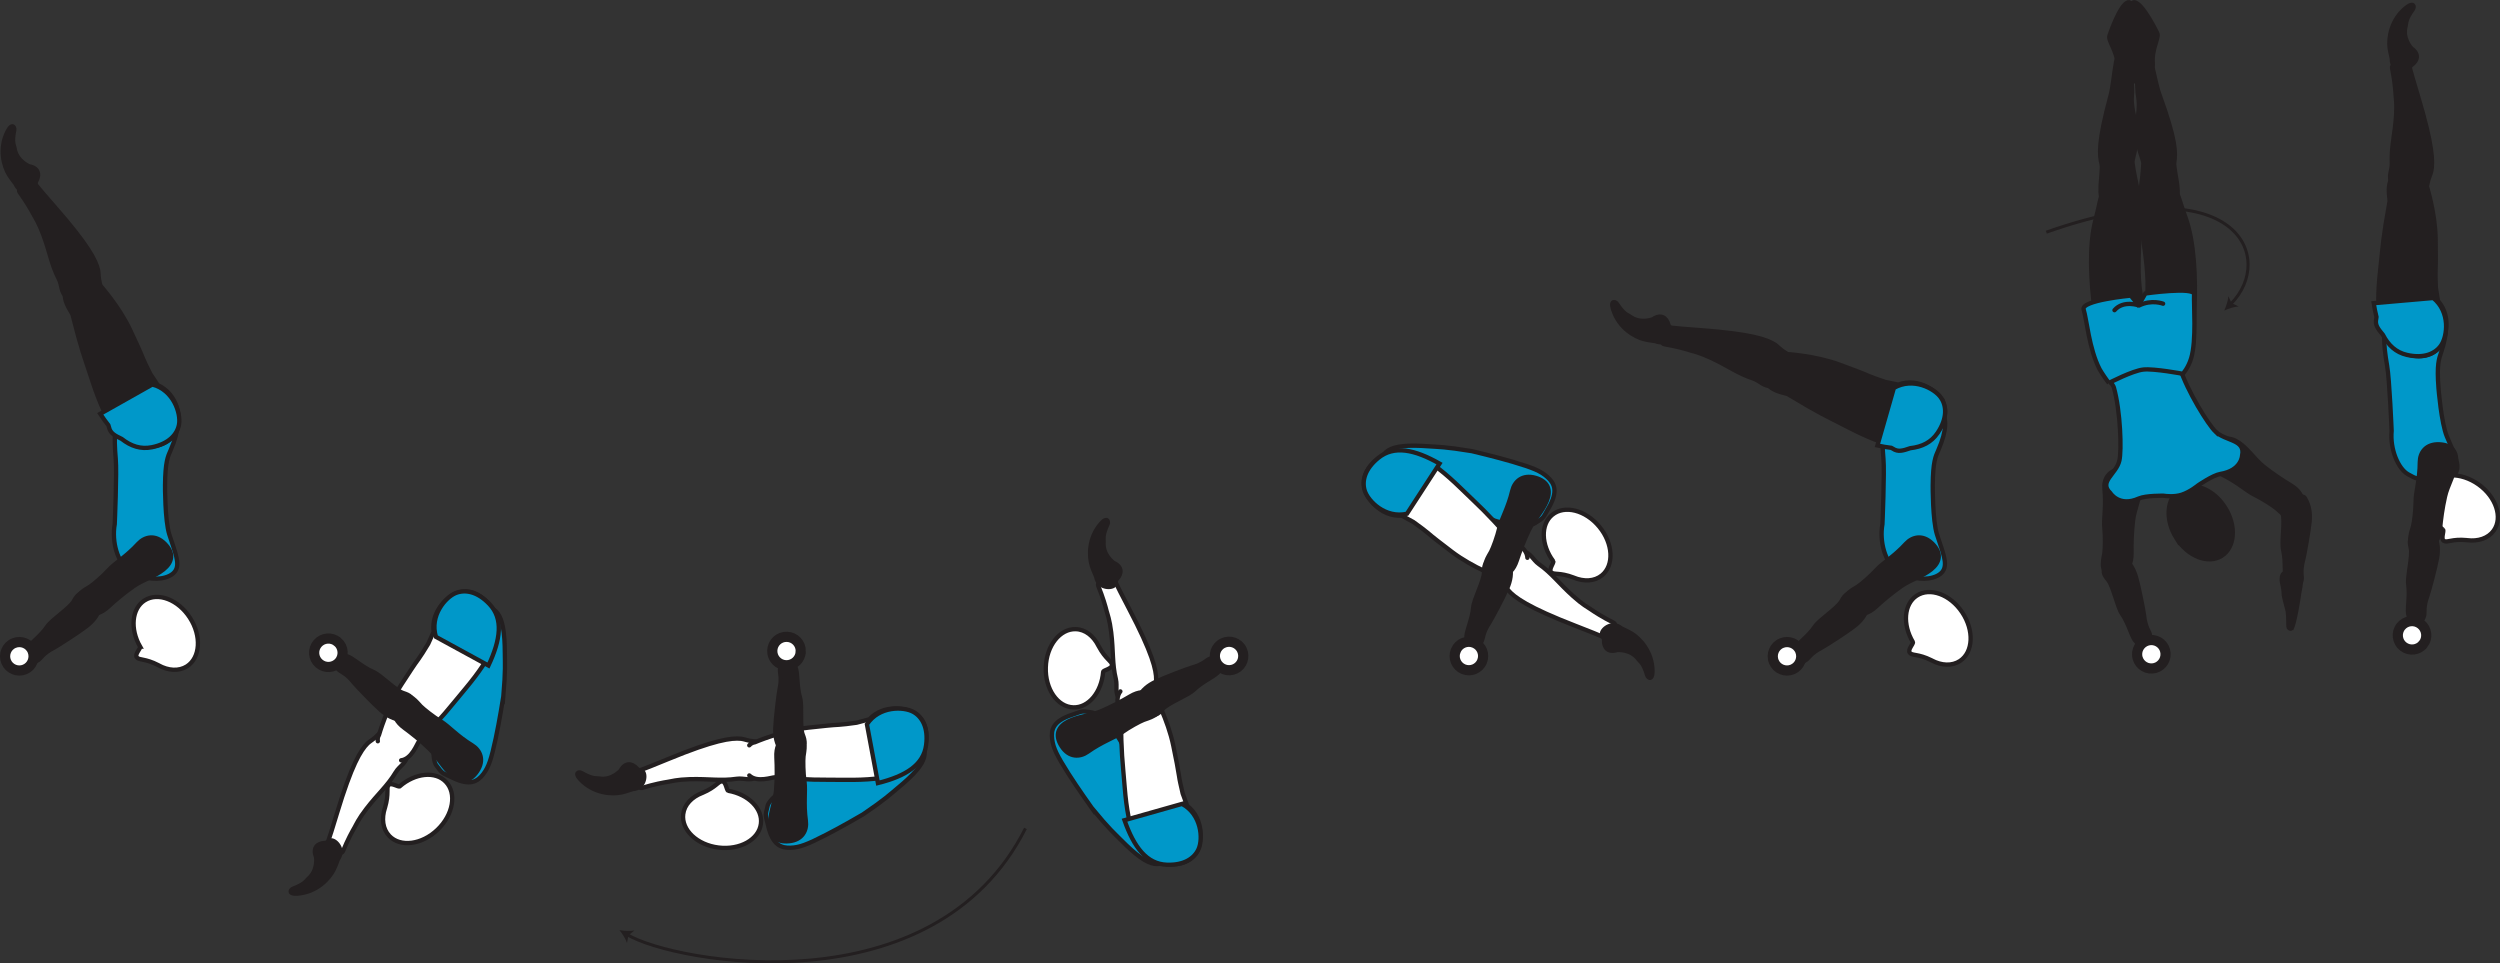 <?xml version="1.0" encoding="UTF-8" standalone="no"?>
<!-- Created with Inkscape (http://www.inkscape.org/) -->

<svg
   version="1.1"
   id="svg1"
   width="326.467"
   height="125.803"
   viewBox="0 0 326.467 125.803"
   sodipodi:docname="cell.svg"
   xmlns:inkscape="http://www.inkscape.org/namespaces/inkscape"
   xmlns:sodipodi="http://sodipodi.sourceforge.net/DTD/sodipodi-0.dtd"
   xmlns="http://www.w3.org/2000/svg"
   xmlns:svg="http://www.w3.org/2000/svg">
  <rect x="0" y="0" width="326.467" height="125.803" fill="#333333" stroke="none"/>
  <sodipodi:namedview
     id="namedview1"
     pagecolor="#ffffff"
     bordercolor="#000000"
     borderopacity="0.25"
     inkscape:showpageshadow="2"
     inkscape:pageopacity="0.0"
     inkscape:pagecheckerboard="0"
     inkscape:deskcolor="#d1d1d1">
    <inkscape:page
       x="0"
       y="0"
       inkscape:label="1"
       id="page1"
       width="326.467"
       height="125.803"
       margin="0"
       bleed="0" />
  </sodipodi:namedview>
  <defs
     id="defs1" />
  <path
     style="fill:#231f20;fill-opacity:1;fill-rule:nonzero;stroke:none"
     d="m 3.833,21.602 c 1.328,0.249 1.505,1.224 0.99,2.125 -0.146,0.271 0,0.661 -0.178,0.905 -0.395,0.584 -2.119,0.839 -2.703,-0.546 -0.041,-0.094 -0.568,-0.719 -0.891,-1.25 -0.631,-1.037 -1.391,-3.417 -0.126,-5.797 0.59,-1.136 1.147,-0.573 1.047,-0.041 -0.328,1.681 -0.026,1.896 0.048,2.364 0.249,1.604 1.812,2.24 1.812,2.24"
     id="path216" />
  <path
     style="fill:none;stroke:#231f20;stroke-width:0.333;stroke-linecap:butt;stroke-linejoin:miter;stroke-miterlimit:4;stroke-dasharray:none;stroke-opacity:1"
     d="m 3.833,21.602 c 1.328,0.249 1.505,1.224 0.99,2.125 -0.146,0.271 0,0.661 -0.178,0.905 -0.395,0.584 -2.119,0.839 -2.703,-0.546 -0.041,-0.094 -0.568,-0.719 -0.891,-1.25 -0.631,-1.037 -1.391,-3.417 -0.126,-5.797 0.59,-1.136 1.147,-0.573 1.047,-0.041 -0.328,1.681 -0.026,1.896 0.048,2.364 0.249,1.604 1.812,2.24 1.812,2.24 z"
     id="path217" />
  <path
     style="fill:#231f20;fill-opacity:1;fill-rule:nonzero;stroke:none"
     d="m 10.823,39.007 c 2.136,-0.755 2.448,-1.187 2.193,-2.109 -0.172,-0.619 -0.12,-1.25 -0.209,-1.624 -0.285,-1.267 -1.296,-3.276 -5.635,-8.224 -0.984,-1.12 -2.36,-2.704 -2.865,-3.402 -0.807,-1.088 -2.078,0.984 -1.766,1.416 1,1.396 1.579,2.434 1.871,2.98 0.197,0.386 0.64,1 1.224,2.563 0.885,2.364 1.061,3.911 2.031,5.796 0.448,0.876 0.229,1.813 1.109,2.448 0.875,0.636 2.047,0.156 2.047,0.156"
     id="path218" />
  <path
     style="fill:none;stroke:#231f20;stroke-width:0.566;stroke-linecap:butt;stroke-linejoin:miter;stroke-miterlimit:4;stroke-dasharray:none;stroke-opacity:1"
     d="m 10.823,39.007 c 2.136,-0.755 2.448,-1.187 2.193,-2.109 -0.172,-0.619 -0.12,-1.25 -0.209,-1.624 -0.285,-1.267 -1.296,-3.276 -5.635,-8.224 -0.984,-1.12 -2.36,-2.704 -2.865,-3.402 -0.807,-1.088 -2.078,0.984 -1.766,1.416 1,1.396 1.579,2.434 1.871,2.98 0.197,0.386 0.64,1 1.224,2.563 0.885,2.364 1.061,3.911 2.031,5.796 0.448,0.876 0.229,1.813 1.109,2.448 0.875,0.636 2.047,0.156 2.047,0.156 z"
     id="path219" />
  <path
     style="fill:#0098c9;fill-opacity:1;fill-rule:nonzero;stroke:none"
     d="m 21.552,63.403 c 0.026,-3.13 0.369,-3.802 0.745,-4.646 2.307,-5.297 -0.333,-6.338 -3.172,-5.833 -3.344,0.579 -4.552,0.724 -4.011,7 0.162,1.745 -0.131,8.511 -0.131,8.511 -0.426,2.405 0.438,4.984 1.636,5.812 1.266,0.869 0.828,0.432 2.145,1.032 1.256,0.566 3.428,0.328 4.115,-0.699 0.672,-0.984 -0.036,-2.489 -0.771,-4.797 -0.579,-1.823 -0.557,-6.38 -0.557,-6.38"
     id="path220" />
  <path
     style="fill:none;stroke:#231f20;stroke-width:0.566;stroke-linecap:butt;stroke-linejoin:miter;stroke-miterlimit:4;stroke-dasharray:none;stroke-opacity:1"
     d="m 21.552,63.403 c 0.026,-3.13 0.369,-3.802 0.745,-4.646 2.307,-5.297 -0.333,-6.338 -3.172,-5.833 -3.344,0.579 -4.552,0.724 -4.011,7 0.162,1.745 -0.131,8.511 -0.131,8.511 -0.426,2.405 0.438,4.984 1.636,5.812 1.266,0.869 0.828,0.432 2.145,1.032 1.256,0.566 3.428,0.328 4.115,-0.699 0.672,-0.984 -0.036,-2.489 -0.771,-4.797 -0.579,-1.823 -0.557,-6.38 -0.557,-6.38 z"
     id="path221" />
  <path
     style="fill:#ffffff;fill-opacity:1;fill-rule:nonzero;stroke:none"
     d="m 18.292,84.44 c 0.115,0.224 -0.74,0.984 -0.428,1.396 0.319,0.416 1.048,0.115 2.813,1.025 l 0.02,0.016 c 1.272,0.708 2.657,0.807 3.715,0.135 1.744,-1.124 1.921,-3.957 0.395,-6.333 -1.526,-2.38 -4.181,-3.395 -5.932,-2.271 -1.667,1.068 -1.901,3.724 -0.582,6.032"
     id="path222" />
  <path
     style="fill:none;stroke:#231f20;stroke-width:0.566;stroke-linecap:butt;stroke-linejoin:miter;stroke-miterlimit:4;stroke-dasharray:none;stroke-opacity:1"
     d="m 18.292,84.44 c 0.115,0.224 -0.74,0.984 -0.428,1.396 0.319,0.416 1.048,0.115 2.813,1.025 l 0.02,0.016 c 1.272,0.708 2.657,0.807 3.715,0.135 1.744,-1.124 1.921,-3.957 0.395,-6.333 -1.526,-2.38 -4.181,-3.395 -5.932,-2.271 -1.667,1.068 -1.901,3.724 -0.582,6.032 z"
     id="path223" />
  <path
     style="fill:#231f20;fill-opacity:1;fill-rule:nonzero;stroke:none"
     d="m 10.552,36.55 c -3.88,1 -1.198,4.077 -1.079,4.541 1.234,4.86 1.444,5.172 2.636,8.807 1.729,5.245 3.724,8.578 7.074,8.463 2.27,-0.073 3.546,-1.109 3.989,-2.349 0.49,-1.374 0.057,-4.52 -2.574,-5.724 l -0.948,-1.426 c -0.52,-1.036 -0.781,-1.547 -0.994,-2.083 -0.37,-0.928 -0.828,-1.907 -1.656,-3.677 -1.474,-3.151 -4.057,-5.99 -4.057,-5.99 -0.552,-1.114 -2.39,-0.562 -2.39,-0.562"
     id="path224" />
  <path
     style="fill:none;stroke:#231f20;stroke-width:0.566;stroke-linecap:butt;stroke-linejoin:miter;stroke-miterlimit:4;stroke-dasharray:none;stroke-opacity:1"
     d="m 10.552,36.55 c -3.88,1 -1.198,4.077 -1.079,4.541 1.234,4.86 1.444,5.172 2.636,8.807 1.729,5.245 3.724,8.578 7.074,8.463 2.27,-0.073 3.546,-1.109 3.989,-2.349 0.49,-1.374 0.057,-4.52 -2.574,-5.724 l -0.948,-1.426 c -0.52,-1.036 -0.781,-1.547 -0.994,-2.083 -0.37,-0.928 -0.828,-1.907 -1.656,-3.677 -1.474,-3.151 -4.057,-5.99 -4.057,-5.99 -0.552,-1.114 -2.39,-0.562 -2.39,-0.562 z"
     id="path225" />
  <path
     style="fill:#0098c9;fill-opacity:1;fill-rule:nonzero;stroke:none"
     d="m 19.895,50.206 -6.808,3.838 c 0.355,0.547 0.715,1.036 1.073,1.495 0.032,0.079 0.057,0.156 0.068,0.229 0.161,0.796 0.719,1.093 1.661,1.547 1.219,0.958 2.505,1.38 3.948,1.088 2.224,-0.452 3.312,-1.682 3.542,-2.979 0.256,-1.437 -0.692,-4.478 -3.484,-5.218"
     id="path226" />
  <path
     style="fill:none;stroke:#231f20;stroke-width:0.566;stroke-linecap:butt;stroke-linejoin:miter;stroke-miterlimit:4;stroke-dasharray:none;stroke-opacity:1"
     d="m 19.895,50.206 -6.808,3.838 c 0.355,0.547 0.715,1.036 1.073,1.495 0.032,0.079 0.057,0.156 0.068,0.229 0.161,0.796 0.719,1.093 1.661,1.547 1.219,0.958 2.505,1.38 3.948,1.088 2.224,-0.452 3.312,-1.682 3.542,-2.979 0.256,-1.437 -0.692,-4.478 -3.484,-5.218 z"
     id="path227" />
  <path
     style="fill:#231f20;fill-opacity:1;fill-rule:nonzero;stroke:none"
     d="m 3.484,84.856 c 0.167,-0.625 1.792,-1.697 2.683,-3.036 0.604,-0.907 2.932,-2.365 3.464,-3.308 0.484,-0.859 0.791,-1.213 1.875,-0.823 0.64,0.235 1.735,1.09 1.578,1.584 -0.348,1.13 -0.957,1.859 -1.807,2.51 -0.959,0.745 -3.74,2.537 -4.281,2.824 -1.359,0.692 -1.656,1.369 -2,1.582 -0.64,0.418 -0.959,0.276 -1.312,-0.082 -0.678,-0.683 -0.199,-1.251 -0.199,-1.251"
     id="path228" />
  <path
     style="fill:none;stroke:#231f20;stroke-width:0.566;stroke-linecap:butt;stroke-linejoin:miter;stroke-miterlimit:4;stroke-dasharray:none;stroke-opacity:1"
     d="m 3.484,84.856 c 0.167,-0.625 1.792,-1.697 2.683,-3.036 0.604,-0.907 2.932,-2.365 3.464,-3.308 0.484,-0.859 0.791,-1.213 1.875,-0.823 0.64,0.235 1.735,1.09 1.578,1.584 -0.348,1.13 -0.957,1.859 -1.807,2.51 -0.959,0.745 -3.74,2.537 -4.281,2.824 -1.359,0.692 -1.656,1.369 -2,1.582 -0.64,0.418 -0.959,0.276 -1.312,-0.082 -0.678,-0.683 -0.199,-1.251 -0.199,-1.251 z"
     id="path229" />
  <path
     style="fill:#231f20;fill-opacity:1;fill-rule:nonzero;stroke:none"
     d="m 10.229,78.815 c -0.751,-1.058 1.094,-1.918 1.542,-2.219 0.453,-0.303 1.645,-1.303 2.464,-2.208 0.833,-0.901 2.249,-1.672 3.822,-3.391 0.833,-0.896 2.203,-1.25 3.459,0.006 1.238,1.244 1.005,2.405 -0.156,3.348 -1.167,0.937 -2.657,1.328 -3.896,2.188 -1.245,0.864 -2.428,1.864 -3.319,2.688 -1.015,0.937 -1.864,1.02 -2.302,0.833 -1.089,-0.491 -1.615,-1.245 -1.615,-1.245"
     id="path230" />
  <path
     style="fill:none;stroke:#231f20;stroke-width:0.566;stroke-linecap:butt;stroke-linejoin:miter;stroke-miterlimit:4;stroke-dasharray:none;stroke-opacity:1"
     d="m 10.229,78.815 c -0.751,-1.058 1.094,-1.918 1.542,-2.219 0.453,-0.303 1.645,-1.303 2.464,-2.208 0.833,-0.901 2.249,-1.672 3.822,-3.391 0.833,-0.896 2.203,-1.25 3.459,0.006 1.238,1.244 1.005,2.405 -0.156,3.348 -1.167,0.937 -2.657,1.328 -3.896,2.188 -1.245,0.864 -2.428,1.864 -3.319,2.688 -1.015,0.937 -1.864,1.02 -2.302,0.833 -1.089,-0.491 -1.615,-1.245 -1.615,-1.245 z"
     id="path231" />
  <path
     style="fill:#ffffff;fill-opacity:1;fill-rule:nonzero;stroke:none"
     d="m 3.24,87.419 c 0.948,-0.396 1.396,-1.479 1.005,-2.432 -0.396,-0.948 -1.485,-1.396 -2.433,-1 -0.948,0.39 -1.4,1.478 -1.005,2.432 0.396,0.942 1.485,1.396 2.433,1"
     id="path232" />
  <path
     style="fill:none;stroke:#231f20;stroke-width:1.332;stroke-linecap:butt;stroke-linejoin:miter;stroke-miterlimit:4;stroke-dasharray:none;stroke-opacity:1"
     d="m 3.24,87.419 c 0.948,-0.396 1.396,-1.479 1.005,-2.432 -0.396,-0.948 -1.485,-1.396 -2.433,-1 -0.948,0.39 -1.4,1.478 -1.005,2.432 0.396,0.942 1.485,1.396 2.433,1 z"
     id="path233" />
  <path
     style="fill:#231f20;fill-opacity:1;fill-rule:nonzero;stroke:none"
     d="m 215.791,41.58 c 1.126,-0.76 1.932,-0.192 2.198,0.814 0.084,0.296 0.464,0.473 0.51,0.77 0.131,0.692 -0.921,2.083 -2.306,1.51 -0.095,-0.036 -0.912,-0.114 -1.511,-0.266 -1.177,-0.296 -3.391,-1.457 -4.161,-4.041 -0.382,-1.219 0.416,-1.213 0.718,-0.76 0.943,1.427 1.307,1.364 1.692,1.645 1.303,0.964 2.86,0.328 2.86,0.328"
     id="path234" />
  <path
     style="fill:none;stroke:#231f20;stroke-width:0.333;stroke-linecap:butt;stroke-linejoin:miter;stroke-miterlimit:4;stroke-dasharray:none;stroke-opacity:1"
     d="m 215.791,41.58 c 1.126,-0.76 1.932,-0.192 2.198,0.814 0.084,0.296 0.464,0.473 0.51,0.77 0.131,0.692 -0.921,2.083 -2.306,1.51 -0.095,-0.036 -0.912,-0.114 -1.511,-0.266 -1.177,-0.296 -3.391,-1.457 -4.161,-4.041 -0.382,-1.219 0.416,-1.213 0.718,-0.76 0.943,1.427 1.307,1.364 1.692,1.645 1.303,0.964 2.86,0.328 2.86,0.328 z"
     id="path235" />
  <path
     style="fill:#231f20;fill-opacity:1;fill-rule:nonzero;stroke:none"
     d="m 232.994,49.06 c 0.984,-2.037 0.912,-2.568 0.079,-3.042 -0.558,-0.318 -0.964,-0.802 -1.287,-1.015 -1.093,-0.699 -3.224,-1.417 -9.792,-1.891 -1.484,-0.105 -3.573,-0.272 -4.427,-0.412 -1.338,-0.208 -0.786,2.162 -0.261,2.246 1.693,0.29 2.829,0.629 3.423,0.812 0.41,0.13 1.156,0.26 2.672,0.964 2.292,1.061 3.505,2.036 5.52,2.697 0.928,0.308 1.438,1.136 2.505,0.964 1.073,-0.161 1.568,-1.323 1.568,-1.323"
     id="path236" />
  <path
     style="fill:none;stroke:#231f20;stroke-width:0.566;stroke-linecap:butt;stroke-linejoin:miter;stroke-miterlimit:4;stroke-dasharray:none;stroke-opacity:1"
     d="m 232.994,49.06 c 0.984,-2.037 0.912,-2.568 0.079,-3.042 -0.558,-0.318 -0.964,-0.802 -1.287,-1.015 -1.093,-0.699 -3.224,-1.417 -9.792,-1.891 -1.484,-0.105 -3.573,-0.272 -4.427,-0.412 -1.338,-0.208 -0.786,2.162 -0.261,2.246 1.693,0.29 2.829,0.629 3.423,0.812 0.41,0.13 1.156,0.26 2.672,0.964 2.292,1.061 3.505,2.036 5.52,2.697 0.928,0.308 1.438,1.136 2.505,0.964 1.073,-0.161 1.568,-1.323 1.568,-1.323 z"
     id="path237" />
  <path
     style="fill:#0098c9;fill-opacity:1;fill-rule:nonzero;stroke:none"
     d="m 252.39,63.403 c 0.025,-3.13 0.369,-3.802 0.745,-4.646 2.307,-5.297 -0.333,-6.338 -3.177,-5.833 -3.339,0.579 -4.552,0.724 -4.005,7 0.156,1.745 -0.131,8.511 -0.131,8.511 -0.427,2.405 0.437,4.984 1.636,5.812 1.265,0.869 0.823,0.432 2.14,1.032 1.261,0.566 3.428,0.328 4.12,-0.699 0.667,-0.984 -0.036,-2.489 -0.776,-4.797 -0.579,-1.823 -0.552,-6.38 -0.552,-6.38"
     id="path238" />
  <path
     style="fill:none;stroke:#231f20;stroke-width:0.566;stroke-linecap:butt;stroke-linejoin:miter;stroke-miterlimit:4;stroke-dasharray:none;stroke-opacity:1"
     d="m 252.39,63.403 c 0.025,-3.13 0.369,-3.802 0.745,-4.646 2.307,-5.297 -0.333,-6.338 -3.177,-5.833 -3.339,0.579 -4.552,0.724 -4.005,7 0.156,1.745 -0.131,8.511 -0.131,8.511 -0.427,2.405 0.437,4.984 1.636,5.812 1.265,0.869 0.823,0.432 2.14,1.032 1.261,0.566 3.428,0.328 4.12,-0.699 0.667,-0.984 -0.036,-2.489 -0.776,-4.797 -0.579,-1.823 -0.552,-6.38 -0.552,-6.38 z"
     id="path239" />
  <path
     style="fill:#ffffff;fill-opacity:1;fill-rule:nonzero;stroke:none"
     d="m 249.797,83.84 c 0.114,0.22 -0.724,0.996 -0.407,1.401 0.323,0.418 1.047,0.099 2.828,0.98 l 0.021,0.015 c 1.282,0.688 2.667,0.767 3.714,0.073 1.729,-1.15 1.858,-3.989 0.292,-6.338 -1.563,-2.354 -4.235,-3.323 -5.964,-2.172 -1.656,1.098 -1.844,3.756 -0.484,6.041"
     id="path240" />
  <path
     style="fill:none;stroke:#231f20;stroke-width:0.566;stroke-linecap:butt;stroke-linejoin:miter;stroke-miterlimit:4;stroke-dasharray:none;stroke-opacity:1"
     d="m 249.797,83.84 c 0.114,0.22 -0.724,0.996 -0.407,1.401 0.323,0.418 1.047,0.099 2.828,0.98 l 0.021,0.015 c 1.282,0.688 2.667,0.767 3.714,0.073 1.729,-1.15 1.858,-3.989 0.292,-6.338 -1.563,-2.354 -4.235,-3.323 -5.964,-2.172 -1.656,1.098 -1.844,3.756 -0.484,6.041 z"
     id="path241" />
  <path
     style="fill:#231f20;fill-opacity:1;fill-rule:nonzero;stroke:none"
     d="m 231.073,47.498 c -2.058,3.437 2.009,3.744 2.421,3.989 4.292,2.588 4.661,2.667 8.068,4.416 4.911,2.521 8.667,3.494 10.973,1.062 1.563,-1.645 1.751,-3.281 1.194,-4.473 -0.62,-1.322 -3.136,-3.261 -5.85,-2.27 l -1.682,-0.344 c -1.099,-0.38 -1.64,-0.558 -2.167,-0.787 -0.916,-0.401 -1.932,-0.776 -3.765,-1.459 -3.26,-1.208 -7.094,-1.41 -7.094,-1.41 -1.177,-0.412 -2.098,1.276 -2.098,1.276"
     id="path242" />
  <path
     style="fill:none;stroke:#231f20;stroke-width:0.566;stroke-linecap:butt;stroke-linejoin:miter;stroke-miterlimit:4;stroke-dasharray:none;stroke-opacity:1"
     d="m 231.073,47.498 c -2.058,3.437 2.009,3.744 2.421,3.989 4.292,2.588 4.661,2.667 8.068,4.416 4.911,2.521 8.667,3.494 10.973,1.062 1.563,-1.645 1.751,-3.281 1.194,-4.473 -0.62,-1.322 -3.136,-3.261 -5.85,-2.27 l -1.682,-0.344 c -1.099,-0.38 -1.64,-0.558 -2.167,-0.787 -0.916,-0.401 -1.932,-0.776 -3.765,-1.459 -3.26,-1.208 -7.094,-1.41 -7.094,-1.41 -1.177,-0.412 -2.098,1.276 -2.098,1.276 z"
     id="path243" />
  <path
     style="fill:#0098c9;fill-opacity:1;fill-rule:nonzero;stroke:none"
     d="m 253.463,51.924 c -0.833,-1.197 -3.641,-2.697 -6.146,-1.265 l -2.151,7.514 c 0.64,0.142 1.235,0.235 1.817,0.308 0.074,0.036 0.147,0.074 0.204,0.115 0.676,0.453 1.282,0.271 2.271,-0.068 1.536,-0.172 2.755,-0.776 3.572,-1.995 1.267,-1.885 1.183,-3.521 0.433,-4.609"
     id="path244" />
  <path
     style="fill:none;stroke:#231f20;stroke-width:0.566;stroke-linecap:butt;stroke-linejoin:miter;stroke-miterlimit:4;stroke-dasharray:none;stroke-opacity:1"
     d="m 253.463,51.924 c -0.833,-1.197 -3.641,-2.697 -6.146,-1.265 l -2.151,7.514 c 0.64,0.142 1.235,0.235 1.817,0.308 0.074,0.036 0.147,0.074 0.204,0.115 0.676,0.453 1.282,0.271 2.271,-0.068 1.536,-0.172 2.755,-0.776 3.572,-1.995 1.267,-1.885 1.183,-3.521 0.433,-4.609 z"
     id="path245" />
  <path
     style="fill:#231f20;fill-opacity:1;fill-rule:nonzero;stroke:none"
     d="m 234.317,84.856 c 0.166,-0.625 1.792,-1.697 2.682,-3.036 0.604,-0.907 2.932,-2.365 3.464,-3.308 0.484,-0.859 0.796,-1.213 1.88,-0.823 0.64,0.235 1.73,1.09 1.578,1.584 -0.348,1.13 -0.963,1.859 -1.807,2.51 -0.959,0.745 -3.745,2.537 -4.287,2.824 -1.354,0.692 -1.656,1.369 -2,1.582 -0.64,0.418 -0.953,0.276 -1.312,-0.082 -0.677,-0.683 -0.198,-1.251 -0.198,-1.251"
     id="path246" />
  <path
     style="fill:none;stroke:#231f20;stroke-width:0.566;stroke-linecap:butt;stroke-linejoin:miter;stroke-miterlimit:4;stroke-dasharray:none;stroke-opacity:1"
     d="m 234.317,84.856 c 0.166,-0.625 1.792,-1.697 2.682,-3.036 0.604,-0.907 2.932,-2.365 3.464,-3.308 0.484,-0.859 0.796,-1.213 1.88,-0.823 0.64,0.235 1.73,1.09 1.578,1.584 -0.348,1.13 -0.963,1.859 -1.807,2.51 -0.959,0.745 -3.745,2.537 -4.287,2.824 -1.354,0.692 -1.656,1.369 -2,1.582 -0.64,0.418 -0.953,0.276 -1.312,-0.082 -0.677,-0.683 -0.198,-1.251 -0.198,-1.251 z"
     id="path247" />
  <path
     style="fill:#231f20;fill-opacity:1;fill-rule:nonzero;stroke:none"
     d="m 241.067,78.815 c -0.756,-1.058 1.094,-1.918 1.542,-2.219 0.448,-0.303 1.641,-1.303 2.464,-2.208 0.828,-0.901 2.249,-1.672 3.822,-3.391 0.828,-0.896 2.198,-1.25 3.459,0.006 1.233,1.244 1,2.405 -0.161,3.348 -1.163,0.937 -2.658,1.328 -3.896,2.188 -1.24,0.864 -2.428,1.864 -3.319,2.688 -1.009,0.937 -1.864,1.02 -2.301,0.833 -1.09,-0.491 -1.61,-1.245 -1.61,-1.245"
     id="path248" />
  <path
     style="fill:none;stroke:#231f20;stroke-width:0.566;stroke-linecap:butt;stroke-linejoin:miter;stroke-miterlimit:4;stroke-dasharray:none;stroke-opacity:1"
     d="m 241.067,78.815 c -0.756,-1.058 1.094,-1.918 1.542,-2.219 0.448,-0.303 1.641,-1.303 2.464,-2.208 0.828,-0.901 2.249,-1.672 3.822,-3.391 0.828,-0.896 2.198,-1.25 3.459,0.006 1.233,1.244 1,2.405 -0.161,3.348 -1.163,0.937 -2.658,1.328 -3.896,2.188 -1.24,0.864 -2.428,1.864 -3.319,2.688 -1.009,0.937 -1.864,1.02 -2.301,0.833 -1.09,-0.491 -1.61,-1.245 -1.61,-1.245 z"
     id="path249" />
  <path
     style="fill:#ffffff;fill-opacity:1;fill-rule:nonzero;stroke:none"
     d="m 234.073,87.419 c 0.948,-0.396 1.4,-1.479 1.005,-2.432 -0.391,-0.948 -1.48,-1.396 -2.433,-1 -0.948,0.39 -1.4,1.478 -1,2.432 0.39,0.942 1.48,1.396 2.428,1"
     id="path250" />
  <path
     style="fill:none;stroke:#231f20;stroke-width:1.332;stroke-linecap:butt;stroke-linejoin:miter;stroke-miterlimit:4;stroke-dasharray:none;stroke-opacity:1"
     d="m 234.073,87.419 c 0.948,-0.396 1.4,-1.479 1.005,-2.432 -0.391,-0.948 -1.48,-1.396 -2.433,-1 -0.948,0.39 -1.4,1.478 -1,2.432 0.39,0.942 1.48,1.396 2.428,1 z"
     id="path251" />
  <path
     style="fill:#ffffff;fill-opacity:1;fill-rule:nonzero;stroke:none"
     d="m 280.811,83.58 c 1.022,-0.068 1.912,0.704 1.98,1.724 0.072,1.027 -0.698,1.917 -1.718,1.989 -1.027,0.074 -1.918,-0.702 -1.991,-1.729 -0.072,-1.02 0.704,-1.905 1.729,-1.984"
     id="path252" />
  <path
     style="fill:none;stroke:#231f20;stroke-width:1.332;stroke-linecap:butt;stroke-linejoin:miter;stroke-miterlimit:4;stroke-dasharray:none;stroke-opacity:1"
     d="m 280.811,83.58 c 1.022,-0.068 1.912,0.704 1.98,1.724 0.072,1.027 -0.698,1.917 -1.718,1.989 -1.027,0.074 -1.918,-0.702 -1.991,-1.729 -0.072,-1.02 0.704,-1.905 1.729,-1.984 z"
     id="path253" />
  <path
     style="fill:#231f20;fill-opacity:1;fill-rule:nonzero;stroke:none"
     d="m 278.942,83.768 c -0.516,-0.385 -0.921,-2.292 -1.839,-3.609 -0.62,-0.896 -1.13,-3.595 -1.812,-4.432 -0.625,-0.772 -0.844,-1.188 -0.078,-2.048 0.448,-0.515 1.646,-1.214 2.046,-0.896 0.934,0.745 1.38,1.578 1.683,2.6 0.344,1.166 0.989,4.416 1.052,5.025 0.156,1.516 0.672,2.041 0.751,2.443 0.14,0.74 -0.106,0.985 -0.568,1.193 -0.88,0.375 -1.235,-0.276 -1.235,-0.276"
     id="path254" />
  <path
     style="fill:none;stroke:#231f20;stroke-width:0.566;stroke-linecap:butt;stroke-linejoin:miter;stroke-miterlimit:4;stroke-dasharray:none;stroke-opacity:1"
     d="m 278.942,83.768 c -0.516,-0.385 -0.921,-2.292 -1.839,-3.609 -0.62,-0.896 -1.13,-3.595 -1.812,-4.432 -0.625,-0.772 -0.844,-1.188 -0.078,-2.048 0.448,-0.515 1.646,-1.214 2.046,-0.896 0.934,0.745 1.38,1.578 1.683,2.6 0.344,1.166 0.989,4.416 1.052,5.025 0.156,1.516 0.672,2.041 0.751,2.443 0.14,0.74 -0.106,0.985 -0.568,1.193 -0.88,0.375 -1.235,-0.276 -1.235,-0.276 z"
     id="path255" />
  <path
     style="fill:#231f20;fill-opacity:1;fill-rule:nonzero;stroke:none"
     d="m 275.431,74.861 c -1.286,-0.134 -0.697,-2.088 -0.625,-2.62 0.073,-0.541 0.12,-2.098 -0.004,-3.306 -0.12,-1.224 0.244,-2.798 0.009,-5.11 -0.118,-1.224 0.532,-2.48 2.308,-2.584 1.755,-0.093 2.468,0.85 2.391,2.35 -0.073,1.494 -0.776,2.864 -0.959,4.364 -0.182,1.505 -0.224,3.052 -0.202,4.261 0.025,1.38 -0.48,2.077 -0.912,2.271 -1.094,0.484 -2.006,0.374 -2.006,0.374"
     id="path256" />
  <path
     style="fill:none;stroke:#231f20;stroke-width:0.566;stroke-linecap:butt;stroke-linejoin:miter;stroke-miterlimit:4;stroke-dasharray:none;stroke-opacity:1"
     d="m 275.431,74.861 c -1.286,-0.134 -0.697,-2.088 -0.625,-2.62 0.073,-0.541 0.12,-2.098 -0.004,-3.306 -0.12,-1.224 0.244,-2.798 0.009,-5.11 -0.118,-1.224 0.532,-2.48 2.308,-2.584 1.755,-0.093 2.468,0.85 2.391,2.35 -0.073,1.494 -0.776,2.864 -0.959,4.364 -0.182,1.505 -0.224,3.052 -0.202,4.261 0.025,1.38 -0.48,2.077 -0.912,2.271 -1.094,0.484 -2.006,0.374 -2.006,0.374 z"
     id="path257" />
  <path
     style="fill:#231f20;fill-opacity:1;fill-rule:nonzero;stroke:none"
     d="m 298.562,75.883 c -0.344,-0.547 -0.036,-2.47 -0.407,-4.032 -0.26,-1.058 0.251,-3.755 -0.077,-4.787 -0.308,-0.943 -0.35,-1.405 0.67,-1.937 0.606,-0.312 1.975,-0.531 2.235,-0.088 0.6,1.03 0.709,1.968 0.625,3.036 -0.114,1.209 -0.688,4.464 -0.854,5.062 -0.4,1.47 -0.115,2.147 -0.187,2.542 -0.131,0.756 -0.453,0.885 -0.959,0.901 -0.958,0.041 -1.046,-0.697 -1.046,-0.697"
     id="path258" />
  <path
     style="fill:none;stroke:#231f20;stroke-width:0.566;stroke-linecap:butt;stroke-linejoin:miter;stroke-miterlimit:4;stroke-dasharray:none;stroke-opacity:1"
     d="m 298.562,75.883 c -0.344,-0.547 -0.036,-2.47 -0.407,-4.032 -0.26,-1.058 0.251,-3.755 -0.077,-4.787 -0.308,-0.943 -0.35,-1.405 0.67,-1.937 0.606,-0.312 1.975,-0.531 2.235,-0.088 0.6,1.03 0.709,1.968 0.625,3.036 -0.114,1.209 -0.688,4.464 -0.854,5.062 -0.4,1.47 -0.115,2.147 -0.187,2.542 -0.131,0.756 -0.453,0.885 -0.959,0.901 -0.958,0.041 -1.046,-0.697 -1.046,-0.697 z"
     id="path259" />
  <path
     style="fill:#231f20;fill-opacity:1;fill-rule:nonzero;stroke:none"
     d="m 299.832,67.216 c -0.797,1.025 -2.145,-0.5 -2.557,-0.839 -0.427,-0.354 -1.729,-1.204 -2.823,-1.745 -1.104,-0.531 -2.245,-1.672 -4.338,-2.687 -1.099,-0.542 -1.833,-1.756 -0.979,-3.318 0.838,-1.547 2.015,-1.656 3.25,-0.802 1.229,0.848 2.03,2.167 3.213,3.11 1.177,0.937 2.474,1.792 3.51,2.416 1.188,0.704 1.516,1.494 1.454,1.969 -0.156,1.183 -0.73,1.896 -0.73,1.896"
     id="path260" />
  <path
     style="fill:none;stroke:#231f20;stroke-width:0.566;stroke-linecap:butt;stroke-linejoin:miter;stroke-miterlimit:4;stroke-dasharray:none;stroke-opacity:1"
     d="m 299.832,67.216 c -0.797,1.025 -2.145,-0.5 -2.557,-0.839 -0.427,-0.354 -1.729,-1.204 -2.823,-1.745 -1.104,-0.531 -2.245,-1.672 -4.338,-2.687 -1.099,-0.542 -1.833,-1.756 -0.979,-3.318 0.838,-1.547 2.015,-1.656 3.25,-0.802 1.229,0.848 2.03,2.167 3.213,3.11 1.177,0.937 2.474,1.792 3.51,2.416 1.188,0.704 1.516,1.494 1.454,1.969 -0.156,1.183 -0.73,1.896 -0.73,1.896 z"
     id="path261" />
  <path
     style="fill:#231f20;fill-opacity:1;fill-rule:nonzero;stroke:none"
     d="m 299.27,82.044 c 0.354,-0.641 0.88,-3.849 0.969,-4.584 0.077,-0.661 0.572,-1.708 -0.401,-2.328 -0.396,-0.255 -1.146,-0.339 -1.464,-0.292 -0.26,0.043 -0.402,0.339 -0.406,0.735 -0.021,0.661 0.228,0.86 0.271,2.141 0,0 0.052,0.301 0.187,0.833 0.385,1.583 0.37,0.854 0.417,3.271 0,0.172 0.177,0.292 0.287,0.281 0.181,-0.021 0.14,-0.057 0.14,-0.057"
     id="path262" />
  <path
     style="fill:none;stroke:#231f20;stroke-width:0.566;stroke-linecap:round;stroke-linejoin:round;stroke-miterlimit:4;stroke-dasharray:none;stroke-opacity:1"
     d="m 299.27,82.044 c 0.354,-0.641 0.88,-3.849 0.969,-4.584 0.077,-0.661 0.572,-1.708 -0.401,-2.328 -0.396,-0.255 -1.146,-0.339 -1.464,-0.292 -0.26,0.043 -0.402,0.339 -0.406,0.735 -0.021,0.661 0.228,0.86 0.271,2.141 0,0 0.052,0.301 0.187,0.833 0.385,1.583 0.37,0.854 0.417,3.271 0,0.172 0.177,0.292 0.287,0.281 0.181,-0.021 0.14,-0.057 0.14,-0.057 z"
     id="path263" />
  <path
     style="fill:none;stroke:#231f20;stroke-width:0.4;stroke-linecap:butt;stroke-linejoin:miter;stroke-miterlimit:4;stroke-dasharray:none;stroke-opacity:1"
     d="m 267.223,30.32 c 24.964,-8.849 30.036,3.427 24.088,9.38"
     id="path264" />
  <path
     style="fill:#231f20;fill-opacity:1;fill-rule:nonzero;stroke:none"
     d="m 290.458,40.555 c 0.249,-0.552 0.495,-1.303 0.536,-1.881 l 0.427,0.912 0.917,0.432 c -0.579,0.037 -1.333,0.281 -1.88,0.537"
     id="path265" />
  <path
     style="fill:#231f20;fill-opacity:1;fill-rule:nonzero;stroke:none"
     d="m 284.207,70.284 c -1.51,-2.387 -1.306,-5.224 0.443,-6.333 1.756,-1.111 4.407,-0.079 5.912,2.312 1.516,2.385 1.312,5.224 -0.443,6.328 -1.75,1.114 -4.401,0.082 -5.912,-2.307"
     id="path266" />
  <path
     style="fill:none;stroke:#231f20;stroke-width:0.566;stroke-linecap:butt;stroke-linejoin:miter;stroke-miterlimit:4;stroke-dasharray:none;stroke-opacity:1"
     d="m 284.207,70.284 c -1.51,-2.387 -1.306,-5.224 0.443,-6.333 1.756,-1.111 4.407,-0.079 5.912,2.312 1.516,2.385 1.312,5.224 -0.443,6.328 -1.75,1.114 -4.401,0.082 -5.912,-2.307 z"
     id="path267" />
  <path
     style="fill:#231f20;fill-opacity:1;fill-rule:nonzero;stroke:none"
     d="m 283.473,46.966 c 3.537,-0.719 2.886,-2.271 3.084,-6.339 0.218,-4.457 -0.031,-9.124 -1.156,-12.229 -1.262,-3.463 -0.855,-3.796 -2.762,-4.078 -1.894,-0.276 -2.03,0.495 -2.946,1.407 -1.054,1.041 1.109,8.077 0.708,12.812 -0.188,2.219 -2.074,7.416 -0.699,7.864 1.38,0.459 3.771,0.563 3.771,0.563"
     id="path268" />
  <path
     style="fill:none;stroke:#231f20;stroke-width:0.566;stroke-linecap:butt;stroke-linejoin:miter;stroke-miterlimit:4;stroke-dasharray:none;stroke-opacity:1"
     d="m 283.473,46.966 c 3.537,-0.719 2.886,-2.271 3.084,-6.339 0.218,-4.457 -0.031,-9.124 -1.156,-12.229 -1.262,-3.463 -0.855,-3.796 -2.762,-4.078 -1.894,-0.276 -2.03,0.495 -2.946,1.407 -1.054,1.041 1.109,8.077 0.708,12.812 -0.188,2.219 -2.074,7.416 -0.699,7.864 1.38,0.459 3.771,0.563 3.771,0.563 z"
     id="path269" />
  <path
     style="fill:#231f20;fill-opacity:1;fill-rule:nonzero;stroke:none"
     d="m 281.697,26.372 c 2.261,0.068 2.922,0.12 2.605,-2.365 -0.084,-0.624 -0.439,-2.369 -0.376,-2.755 0.188,-1.286 0.297,-2.792 -1.957,-8.978 -0.355,-0.954 -0.71,-2.902 -1.074,-4.256 -0.349,-1.312 -2.292,0.166 -2.156,0.677 0.427,1.667 0.343,2.828 0.411,3.443 0.052,0.426 0.276,1.202 0.063,2.849 -0.558,4.244 0.713,5.52 0.677,6.416 -0.115,2.584 -0.745,4.767 -0.131,5.032 0.99,0.437 1.938,-0.063 1.938,-0.063"
     id="path270" />
  <path
     style="fill:none;stroke:#231f20;stroke-width:0.566;stroke-linecap:butt;stroke-linejoin:miter;stroke-miterlimit:4;stroke-dasharray:none;stroke-opacity:1"
     d="m 281.697,26.372 c 2.261,0.068 2.922,0.12 2.605,-2.365 -0.084,-0.624 -0.439,-2.369 -0.376,-2.755 0.188,-1.286 0.297,-2.792 -1.957,-8.978 -0.355,-0.954 -0.71,-2.902 -1.074,-4.256 -0.349,-1.312 -2.292,0.166 -2.156,0.677 0.427,1.667 0.343,2.828 0.411,3.443 0.052,0.426 0.276,1.202 0.063,2.849 -0.558,4.244 0.713,5.52 0.677,6.416 -0.115,2.584 -0.745,4.767 -0.131,5.032 0.99,0.437 1.938,-0.063 1.938,-0.063 z"
     id="path271" />
  <path
     style="fill:#231f20;fill-opacity:1;fill-rule:nonzero;stroke:none"
     d="m 277.245,47.064 c -3.584,-0.385 -3.079,-1.989 -3.652,-6.03 -0.62,-4.416 -0.802,-9.088 0.042,-12.282 0.932,-3.562 0.5,-3.854 2.364,-4.306 1.87,-0.454 2.079,0.296 3.068,1.118 1.146,0.954 -0.365,8.152 0.463,12.83 0.396,2.197 2.751,7.192 1.423,7.77 -1.339,0.578 -3.708,0.9 -3.708,0.9"
     id="path272" />
  <path
     style="fill:none;stroke:#231f20;stroke-width:0.566;stroke-linecap:butt;stroke-linejoin:miter;stroke-miterlimit:4;stroke-dasharray:none;stroke-opacity:1"
     d="m 277.245,47.064 c -3.584,-0.385 -3.079,-1.989 -3.652,-6.03 -0.62,-4.416 -0.802,-9.088 0.042,-12.282 0.932,-3.562 0.5,-3.854 2.364,-4.306 1.87,-0.454 2.079,0.296 3.068,1.118 1.146,0.954 -0.365,8.152 0.463,12.83 0.396,2.197 2.751,7.192 1.423,7.77 -1.339,0.578 -3.708,0.9 -3.708,0.9 z"
     id="path273" />
  <path
     style="fill:#231f20;fill-opacity:1;fill-rule:nonzero;stroke:none"
     d="m 277.109,26.408 c -2.25,0.271 -2.902,0.375 -2.798,-2.129 0.027,-0.636 0.235,-2.401 0.142,-2.781 -0.303,-1.262 -0.536,-2.751 1.182,-9.104 0.266,-0.991 0.447,-2.954 0.698,-4.334 0.245,-1.338 2.297,-0.037 2.202,0.49 -0.281,1.686 -0.093,2.844 -0.114,3.462 -0.01,0.428 -0.171,1.219 0.188,2.844 0.917,4.183 -0.24,5.558 -0.126,6.454 0.334,2.557 1.152,4.682 0.563,4.994 -0.953,0.522 -1.937,0.104 -1.937,0.104"
     id="path274" />
  <path
     style="fill:none;stroke:#231f20;stroke-width:0.566;stroke-linecap:butt;stroke-linejoin:miter;stroke-miterlimit:4;stroke-dasharray:none;stroke-opacity:1"
     d="m 277.109,26.408 c -2.25,0.271 -2.902,0.375 -2.798,-2.129 0.027,-0.636 0.235,-2.401 0.142,-2.781 -0.303,-1.262 -0.536,-2.751 1.182,-9.104 0.266,-0.991 0.447,-2.954 0.698,-4.334 0.245,-1.338 2.297,-0.037 2.202,0.49 -0.281,1.686 -0.093,2.844 -0.114,3.462 -0.01,0.428 -0.171,1.219 0.188,2.844 0.917,4.183 -0.24,5.558 -0.126,6.454 0.334,2.557 1.152,4.682 0.563,4.994 -0.953,0.522 -1.937,0.104 -1.937,0.104 z"
     id="path275" />
  <path
     style="fill:#231f20;fill-opacity:1;fill-rule:nonzero;stroke:none"
     d="m 275.515,4.638 c -0.27,0.614 0.974,1.917 1.063,3.88 0.02,0.406 0.219,0.718 0.369,1.062 0.604,1.386 1.907,2.308 2.719,-1.437 0.115,-0.516 -0.333,-2.568 -0.104,-3.317 0.541,-1.787 -1.147,-4.647 -1.645,-4.495 -1.074,0.323 -2.402,4.307 -2.402,4.307"
     id="path276" />
  <path
     style="fill:none;stroke:#231f20;stroke-width:0.645;stroke-linecap:round;stroke-linejoin:round;stroke-miterlimit:4;stroke-dasharray:none;stroke-opacity:1"
     d="m 275.515,4.638 c -0.27,0.614 0.974,1.917 1.063,3.88 0.02,0.406 0.219,0.718 0.369,1.062 0.604,1.386 1.907,2.308 2.719,-1.437 0.115,-0.516 -0.333,-2.568 -0.104,-3.317 0.541,-1.787 -1.147,-4.647 -1.645,-4.495 -1.074,0.323 -2.402,4.307 -2.402,4.307 z"
     id="path277" />
  <path
     style="fill:#231f20;fill-opacity:1;fill-rule:nonzero;stroke:none"
     d="m 281.65,4.299 c 0.344,0.568 -0.729,2.021 -0.557,3.98 0.026,0.4 -0.135,0.744 -0.239,1.099 -0.423,1.453 -1.6,2.53 -2.881,-1.074 -0.176,-0.505 0,-2.593 -0.312,-3.312 -0.766,-1.698 0.552,-4.756 1.062,-4.661 1.099,0.176 2.927,3.968 2.927,3.968"
     id="path278" />
  <path
     style="fill:none;stroke:#231f20;stroke-width:0.645;stroke-linecap:round;stroke-linejoin:round;stroke-miterlimit:4;stroke-dasharray:none;stroke-opacity:1"
     d="m 281.65,4.299 c 0.344,0.568 -0.729,2.021 -0.557,3.98 0.026,0.4 -0.135,0.744 -0.239,1.099 -0.423,1.453 -1.6,2.53 -2.881,-1.074 -0.176,-0.505 0,-2.593 -0.312,-3.312 -0.766,-1.698 0.552,-4.756 1.062,-4.661 1.099,0.176 2.927,3.968 2.927,3.968 z"
     id="path279" />
  <path
     style="fill:#231f20;fill-opacity:1;fill-rule:nonzero;stroke:none"
     d="m 284.453,42.294 c -0.396,0.604 -2.99,2.568 -3.599,2.99 -0.548,0.386 -1.245,1.307 -2.251,0.728 -0.396,-0.229 -0.833,-0.853 -0.937,-1.156 -0.083,-0.238 0.109,-0.505 0.459,-0.697 0.577,-0.328 0.874,-0.199 2.02,-0.761 0,0 0.292,-0.094 0.818,-0.224 1.588,-0.4 0.932,-0.078 3.094,-1.162 0.15,-0.082 0.344,0.022 0.385,0.126 0.068,0.166 0.011,0.156 0.011,0.156"
     id="path280" />
  <path
     style="fill:none;stroke:#231f20;stroke-width:0.566;stroke-linecap:round;stroke-linejoin:round;stroke-miterlimit:4;stroke-dasharray:none;stroke-opacity:1"
     d="m 284.453,42.294 c -0.396,0.604 -2.99,2.568 -3.599,2.99 -0.548,0.386 -1.245,1.307 -2.251,0.728 -0.396,-0.229 -0.833,-0.853 -0.937,-1.156 -0.083,-0.238 0.109,-0.505 0.459,-0.697 0.577,-0.328 0.874,-0.199 2.02,-0.761 0,0 0.292,-0.094 0.818,-0.224 1.588,-0.4 0.932,-0.078 3.094,-1.162 0.15,-0.082 0.344,0.022 0.385,0.126 0.068,0.166 0.011,0.156 0.011,0.156 z"
     id="path281" />
  <path
     style="fill:#0098c9;fill-opacity:1;fill-rule:nonzero;stroke:none"
     d="m 289.317,56.367 c -0.963,-0.927 -3.662,-5.255 -4.656,-8.349 -0.23,-0.714 0.442,-3.026 -0.172,-1.938 l -0.35,0.09 c -3.041,-0.658 -5.394,-6.006 -5.394,-6.006 0,0 -0.704,-0.24 -1.178,-0.094 -0.474,0.141 -0.928,0.729 -0.928,0.729 0,0 0.991,5.761 -1.186,7.989 l -0.339,0.115 c -1.115,-0.567 0.729,0.995 0.932,1.704 0.875,3.135 1.016,8.233 0.719,9.53 -0.406,1.792 -2.744,2.746 -1.187,4.246 0,0 1.145,1.869 3.708,0.718 0.927,-0.412 3.249,-0.365 3.249,-0.365 0.24,0.037 1.376,0.188 2.36,-0.129 1.11,-0.36 2.146,-1.224 2.146,-1.224 0,0 1.912,-1.323 2.917,-1.495 2.771,-0.453 2.828,-2.396 2.828,-2.396 0.473,-2.115 -2.141,-1.86 -3.469,-3.125"
     id="path282" />
  <path
     style="fill:none;stroke:#231f20;stroke-width:0.566;stroke-linecap:butt;stroke-linejoin:miter;stroke-miterlimit:4;stroke-dasharray:none;stroke-opacity:1"
     d="m 289.317,56.367 c -0.963,-0.927 -3.662,-5.255 -4.656,-8.349 -0.23,-0.714 0.442,-3.026 -0.172,-1.938 l -0.35,0.09 c -3.041,-0.658 -5.394,-6.006 -5.394,-6.006 0,0 -0.704,-0.24 -1.178,-0.094 -0.474,0.141 -0.928,0.729 -0.928,0.729 0,0 0.991,5.761 -1.186,7.989 l -0.339,0.115 c -1.115,-0.567 0.729,0.995 0.932,1.704 0.875,3.135 1.016,8.233 0.719,9.53 -0.406,1.792 -2.744,2.746 -1.187,4.246 0,0 1.145,1.869 3.708,0.718 0.927,-0.412 3.249,-0.365 3.249,-0.365 0.24,0.037 1.376,0.188 2.36,-0.129 1.11,-0.36 2.146,-1.224 2.146,-1.224 0,0 1.912,-1.323 2.917,-1.495 2.771,-0.453 2.828,-2.396 2.828,-2.396 0.473,-2.115 -2.141,-1.86 -3.469,-3.125 z"
     id="path283" />
  <path
     style="fill:#0098c9;fill-opacity:1;fill-rule:nonzero;stroke:none"
     d="m 275.395,50.012 c -0.229,-0.26 -1,-1.394 -1.218,-1.801 -1.371,-2.636 -1.688,-6.579 -2.079,-7.787 -0.401,-1.213 6.161,-1.822 6.161,-1.822 l 0.912,1.145 c 0.407,-0.473 0.183,-0.016 0.183,-0.016 l 0.807,-1.405 c 0,0 6.401,-0.912 6.354,0.104 -0.062,1.39 0.323,6.005 -0.376,8.344 -0.385,1.296 -1.088,2.041 -1.088,2.041 0,0 -3.734,-0.708 -5.156,-0.557 -1.417,0.145 -4.5,1.754 -4.5,1.754"
     id="path284" />
  <path
     style="fill:none;stroke:#231f20;stroke-width:0.566;stroke-linecap:butt;stroke-linejoin:miter;stroke-miterlimit:4;stroke-dasharray:none;stroke-opacity:1"
     d="m 275.395,50.012 c -0.229,-0.26 -1,-1.394 -1.218,-1.801 -1.371,-2.636 -1.688,-6.579 -2.079,-7.787 -0.401,-1.213 6.161,-1.822 6.161,-1.822 l 0.912,1.145 c 0.407,-0.473 0.183,-0.016 0.183,-0.016 l 0.807,-1.405 c 0,0 6.401,-0.912 6.354,0.104 -0.062,1.39 0.323,6.005 -0.376,8.344 -0.385,1.296 -1.088,2.041 -1.088,2.041 0,0 -3.734,-0.708 -5.156,-0.557 -1.417,0.145 -4.5,1.754 -4.5,1.754 z"
     id="path285" />
  <path
     style="fill:none;stroke:#231f20;stroke-width:0.566;stroke-linecap:round;stroke-linejoin:round;stroke-miterlimit:4;stroke-dasharray:none;stroke-opacity:1"
     d="m 276.125,40.507 c 1.177,-1.364 3.208,-0.613 3.208,-0.613 1.64,-0.819 3.14,-0.235 3.14,-0.235"
     id="path286" />
  <path
     style="fill:#0098c9;fill-opacity:1;fill-rule:nonzero;stroke:none"
     d="m 112.702,106.345 c 2.907,-1.973 3.595,-2.661 4.475,-3.39 4.468,-3.667 4,-4.87 2.557,-6.782 -2.037,-2.713 -3.412,-4.004 -8.057,0.246 -3.527,3.224 -6.604,5.114 -6.604,5.114 -1.803,0.511 -4.595,2.771 -4.823,3.656 -0.381,1.484 -0.266,1.208 0.056,2.626 0.59,2.604 1.746,2.926 2.934,2.89 1.186,-0.041 2.156,-0.417 4.656,-1.698 1.942,-0.984 4.806,-2.662 4.806,-2.662"
     id="path287" />
  <path
     style="fill:none;stroke:#231f20;stroke-width:0.566;stroke-linecap:butt;stroke-linejoin:miter;stroke-miterlimit:4;stroke-dasharray:none;stroke-opacity:1"
     d="m 112.702,106.345 c 2.907,-1.973 3.595,-2.661 4.475,-3.39 4.468,-3.667 4,-4.87 2.557,-6.782 -2.037,-2.713 -3.412,-4.004 -8.057,0.246 -3.527,3.224 -6.604,5.114 -6.604,5.114 -1.803,0.511 -4.595,2.771 -4.823,3.656 -0.381,1.484 -0.266,1.208 0.056,2.626 0.59,2.604 1.746,2.926 2.934,2.89 1.186,-0.041 2.156,-0.417 4.656,-1.698 1.942,-0.984 4.806,-2.662 4.806,-2.662 z"
     id="path288" />
  <path
     style="fill:#ffffff;fill-opacity:1;fill-rule:nonzero;stroke:none"
     d="m 99.677,99.549 c -0.021,-2.261 -0.333,-2.698 -1.292,-2.75 -0.64,-0.036 -1.213,-0.292 -1.599,-0.328 -1.292,-0.135 -3.521,0.172 -9.604,2.682 -1.376,0.574 -3.318,1.359 -4.141,1.62 -1.292,0.411 0.265,2.282 0.776,2.124 1.636,-0.5 2.802,-0.708 3.423,-0.806 0.421,-0.068 1.145,-0.287 2.817,-0.339 2.527,-0.073 4.047,0.255 6.14,-0.052 0.975,-0.14 1.792,0.369 2.677,-0.26 0.886,-0.62 0.803,-1.891 0.803,-1.891"
     id="path289" />
  <path
     style="fill:none;stroke:#231f20;stroke-width:0.566;stroke-linecap:butt;stroke-linejoin:miter;stroke-miterlimit:4;stroke-dasharray:none;stroke-opacity:1"
     d="m 99.677,99.549 c -0.021,-2.261 -0.333,-2.698 -1.292,-2.75 -0.64,-0.036 -1.213,-0.292 -1.599,-0.328 -1.292,-0.135 -3.521,0.172 -9.604,2.682 -1.376,0.574 -3.318,1.359 -4.141,1.62 -1.292,0.411 0.265,2.282 0.776,2.124 1.636,-0.5 2.802,-0.708 3.423,-0.806 0.421,-0.068 1.145,-0.287 2.817,-0.339 2.527,-0.073 4.047,0.255 6.14,-0.052 0.975,-0.14 1.792,0.369 2.677,-0.26 0.886,-0.62 0.803,-1.891 0.803,-1.891 z"
     id="path290" />
  <path
     style="fill:#ffffff;fill-opacity:1;fill-rule:nonzero;stroke:none"
     d="m 95.098,103.268 c -0.234,-0.057 -0.276,-1.204 -0.796,-1.229 -0.526,-0.022 -0.756,0.734 -2.589,1.51 l -0.02,0.006 c -1.355,0.52 -2.324,1.52 -2.475,2.765 -0.254,2.063 1.808,4.016 4.615,4.359 2.803,0.344 5.281,-1.047 5.531,-3.11 0.25,-1.968 -1.635,-3.842 -4.266,-4.301"
     id="path291" />
  <path
     style="fill:none;stroke:#231f20;stroke-width:0.566;stroke-linecap:butt;stroke-linejoin:miter;stroke-miterlimit:4;stroke-dasharray:none;stroke-opacity:1"
     d="m 95.098,103.268 c -0.234,-0.057 -0.276,-1.204 -0.796,-1.229 -0.526,-0.022 -0.756,0.734 -2.589,1.51 l -0.02,0.006 c -1.355,0.52 -2.324,1.52 -2.475,2.765 -0.254,2.063 1.808,4.016 4.615,4.359 2.803,0.344 5.281,-1.047 5.531,-3.11 0.25,-1.968 -1.635,-3.842 -4.266,-4.301 z"
     id="path292" />
  <path
     style="fill:#ffffff;fill-opacity:1;fill-rule:nonzero;stroke:#231f20;stroke-width:0.566;stroke-linecap:round;stroke-linejoin:round;stroke-miterlimit:4;stroke-dasharray:none;stroke-opacity:1"
     d="m 97.849,101.263 c 1.02,0.989 3.025,0.208 3.364,0.24 5,0.4 5.371,0.296 9.188,0.337 5.531,0.057 9.323,-0.755 10.296,-3.957 0.657,-2.178 0.095,-3.719 -0.937,-4.543 -1.146,-0.9 -4.26,-1.504 -6.244,0.595 l -1.656,0.442 c -1.152,0.151 -1.72,0.235 -2.298,0.266 -1,0.046 -2.068,0.172 -4.016,0.38 -3.453,0.385 -6.978,1.912 -6.978,1.912 -0.308,0.036 -0.542,0.192 -0.724,0.396"
     id="path293" />
  <path
     style="fill:#0098c9;fill-opacity:1;fill-rule:nonzero;stroke:none"
     d="m 119.265,92.96 c -1.276,-0.703 -4.459,-0.787 -6.057,1.62 l 1.437,7.677 c 3.641,-0.912 5.969,-2.36 6.297,-4.984 0.292,-2.25 -0.521,-3.677 -1.677,-4.313"
     id="path294" />
  <path
     style="fill:none;stroke:#231f20;stroke-width:0.566;stroke-linecap:butt;stroke-linejoin:miter;stroke-miterlimit:4;stroke-dasharray:none;stroke-opacity:1"
     d="m 119.265,92.96 c -1.276,-0.703 -4.459,-0.787 -6.057,1.62 l 1.437,7.677 c 3.641,-0.912 5.969,-2.36 6.297,-4.984 0.292,-2.25 -0.521,-3.677 -1.677,-4.313 z"
     id="path295" />
  <path
     style="fill:#231f20;fill-opacity:1;fill-rule:nonzero;stroke:none"
     d="m 103.849,87.127 c 0.369,0.526 0.167,2.464 0.629,4 0.308,1.042 -0.046,3.77 0.339,4.781 0.355,0.928 0.428,1.385 -0.563,1.969 -0.588,0.35 -1.942,0.64 -2.224,0.214 -0.65,-1 -0.822,-1.927 -0.785,-3 0.036,-1.214 0.432,-4.5 0.557,-5.099 0.328,-1.485 0.004,-2.147 0.052,-2.552 0.094,-0.756 0.406,-0.907 0.906,-0.953 0.953,-0.09 1.089,0.64 1.089,0.64"
     id="path296" />
  <path
     style="fill:none;stroke:#231f20;stroke-width:0.566;stroke-linecap:butt;stroke-linejoin:miter;stroke-miterlimit:4;stroke-dasharray:none;stroke-opacity:1"
     d="m 103.849,87.127 c 0.369,0.526 0.167,2.464 0.629,4 0.308,1.042 -0.046,3.77 0.339,4.781 0.355,0.928 0.428,1.385 -0.563,1.969 -0.588,0.35 -1.942,0.64 -2.224,0.214 -0.65,-1 -0.822,-1.927 -0.785,-3 0.036,-1.214 0.432,-4.5 0.557,-5.099 0.328,-1.485 0.004,-2.147 0.052,-2.552 0.094,-0.756 0.406,-0.907 0.906,-0.953 0.953,-0.09 1.089,0.64 1.089,0.64 z"
     id="path297" />
  <path
     style="fill:#231f20;fill-opacity:1;fill-rule:nonzero;stroke:none"
     d="m 104.202,96.179 c 1.292,0.094 0.776,2.062 0.724,2.6 -0.057,0.541 -0.041,2.098 0.131,3.306 0.167,1.214 -0.14,2.803 0.177,5.104 0.167,1.214 -0.442,2.5 -2.208,2.662 -1.75,0.166 -2.496,-0.755 -2.474,-2.255 0.016,-1.495 0.666,-2.891 0.792,-4.396 0.125,-1.505 0.109,-3.057 0.046,-4.265 -0.078,-1.386 0.396,-2.095 0.828,-2.303 1.068,-0.531 1.984,-0.453 1.984,-0.453"
     id="path298" />
  <path
     style="fill:none;stroke:#231f20;stroke-width:0.566;stroke-linecap:butt;stroke-linejoin:miter;stroke-miterlimit:4;stroke-dasharray:none;stroke-opacity:1"
     d="m 104.202,96.179 c 1.292,0.094 0.776,2.062 0.724,2.6 -0.057,0.541 -0.041,2.098 0.131,3.306 0.167,1.214 -0.14,2.803 0.177,5.104 0.167,1.214 -0.442,2.5 -2.208,2.662 -1.75,0.166 -2.496,-0.755 -2.474,-2.255 0.016,-1.495 0.666,-2.891 0.792,-4.396 0.125,-1.505 0.109,-3.057 0.046,-4.265 -0.078,-1.386 0.396,-2.095 0.828,-2.303 1.068,-0.531 1.984,-0.453 1.984,-0.453 z"
     id="path299" />
  <path
     style="fill:#ffffff;fill-opacity:1;fill-rule:nonzero;stroke:none"
     d="m 104.568,85.069 c 0.03,-1.025 -0.776,-1.88 -1.803,-1.91 -1.031,-0.032 -1.885,0.776 -1.916,1.801 -0.027,1.032 0.781,1.885 1.807,1.917 1.026,0.026 1.885,-0.781 1.912,-1.808"
     id="path300" />
  <path
     style="fill:none;stroke:#231f20;stroke-width:1.332;stroke-linecap:butt;stroke-linejoin:miter;stroke-miterlimit:4;stroke-dasharray:none;stroke-opacity:1"
     d="m 104.568,85.069 c 0.03,-1.025 -0.776,-1.88 -1.803,-1.91 -1.031,-0.032 -1.885,0.776 -1.916,1.801 -0.027,1.032 0.781,1.885 1.807,1.917 1.026,0.026 1.885,-0.781 1.912,-1.808 z"
     id="path301" />
  <path
     style="fill:#231f20;fill-opacity:1;fill-rule:nonzero;stroke:none"
     d="m 80.953,100.56 c 0.661,-1.183 1.64,-1.032 2.328,-0.256 0.203,0.229 0.625,0.219 0.801,0.459 0.418,0.568 0.106,2.281 -1.385,2.385 -0.104,0.005 -0.874,0.307 -1.473,0.437 -1.188,0.271 -3.683,0.219 -5.536,-1.745 -0.876,-0.921 -0.162,-1.271 0.301,-1.004 1.489,0.848 1.787,0.635 2.256,0.713 1.598,0.287 2.708,-0.989 2.708,-0.989"
     id="path302" />
  <path
     style="fill:none;stroke:#231f20;stroke-width:0.333;stroke-linecap:butt;stroke-linejoin:miter;stroke-miterlimit:4;stroke-dasharray:none;stroke-opacity:1"
     d="m 80.953,100.56 c 0.661,-1.183 1.64,-1.032 2.328,-0.256 0.203,0.229 0.625,0.219 0.801,0.459 0.418,0.568 0.106,2.281 -1.385,2.385 -0.104,0.005 -0.874,0.307 -1.473,0.437 -1.188,0.271 -3.683,0.219 -5.536,-1.745 -0.876,-0.921 -0.162,-1.271 0.301,-1.004 1.489,0.848 1.787,0.635 2.256,0.713 1.598,0.287 2.708,-0.989 2.708,-0.989 z"
     id="path303" />
  <path
     style="fill:#0098c9;fill-opacity:1;fill-rule:nonzero;stroke:none"
     d="m 142.598,105.549 c 2.23,2.708 2.98,3.334 3.782,4.146 4.057,4.114 5.218,3.536 6.989,1.926 2.516,-2.276 3.677,-3.765 -0.979,-8 -3.53,-3.218 -5.693,-6.114 -5.693,-6.114 -0.676,-1.744 -3.181,-4.318 -4.077,-4.468 -1.516,-0.246 -1.235,-0.151 -2.61,0.297 -2.541,0.823 -2.76,2 -2.614,3.187 0.145,1.172 0.609,2.104 2.109,4.48 1.167,1.842 3.093,4.546 3.093,4.546"
     id="path304" />
  <path
     style="fill:none;stroke:#231f20;stroke-width:0.566;stroke-linecap:butt;stroke-linejoin:miter;stroke-miterlimit:4;stroke-dasharray:none;stroke-opacity:1"
     d="m 142.598,105.549 c 2.23,2.708 2.98,3.334 3.782,4.146 4.057,4.114 5.218,3.536 6.989,1.926 2.516,-2.276 3.677,-3.765 -0.979,-8 -3.53,-3.218 -5.693,-6.114 -5.693,-6.114 -0.676,-1.744 -3.181,-4.318 -4.077,-4.468 -1.516,-0.246 -1.235,-0.151 -2.61,0.297 -2.541,0.823 -2.76,2 -2.614,3.187 0.145,1.172 0.609,2.104 2.109,4.48 1.167,1.842 3.093,4.546 3.093,4.546 z"
     id="path305" />
  <path
     style="fill:#ffffff;fill-opacity:1;fill-rule:nonzero;stroke:none"
     d="m 148.177,91.955 c 2.249,-0.228 2.656,-0.578 2.625,-1.536 -0.021,-0.646 0.176,-1.24 0.176,-1.626 0.022,-1.296 -0.489,-3.489 -3.546,-9.317 -0.698,-1.317 -1.656,-3.183 -1.984,-3.979 -0.527,-1.25 -2.251,0.474 -2.047,0.968 0.645,1.59 0.959,2.73 1.109,3.334 0.11,0.417 0.396,1.12 0.599,2.776 0.303,2.505 0.115,4.057 0.609,6.109 0.23,0.959 -0.202,1.819 0.506,2.641 0.702,0.828 1.953,0.63 1.953,0.63"
     id="path306" />
  <path
     style="fill:none;stroke:#231f20;stroke-width:0.566;stroke-linecap:butt;stroke-linejoin:miter;stroke-miterlimit:4;stroke-dasharray:none;stroke-opacity:1"
     d="m 148.177,91.955 c 2.249,-0.228 2.656,-0.578 2.625,-1.536 -0.021,-0.646 0.176,-1.24 0.176,-1.626 0.022,-1.296 -0.489,-3.489 -3.546,-9.317 -0.698,-1.317 -1.656,-3.183 -1.984,-3.979 -0.527,-1.25 -2.251,0.474 -2.047,0.968 0.645,1.59 0.959,2.73 1.109,3.334 0.11,0.417 0.396,1.12 0.599,2.776 0.303,2.505 0.115,4.057 0.609,6.109 0.23,0.959 -0.202,1.819 0.506,2.641 0.702,0.828 1.953,0.63 1.953,0.63 z"
     id="path307" />
  <path
     style="fill:#ffffff;fill-opacity:1;fill-rule:nonzero;stroke:none"
     d="m 144.057,87.736 c 0.036,-0.244 1.177,-0.385 1.151,-0.911 -0.026,-0.521 -0.796,-0.682 -1.735,-2.437 l -0.009,-0.016 c -0.647,-1.308 -1.724,-2.177 -2.98,-2.213 -2.078,-0.068 -3.834,2.166 -3.916,4.989 -0.095,2.823 1.52,5.167 3.593,5.224 1.989,0.068 3.683,-1.979 3.896,-4.636"
     id="path308" />
  <path
     style="fill:none;stroke:#231f20;stroke-width:0.566;stroke-linecap:butt;stroke-linejoin:miter;stroke-miterlimit:4;stroke-dasharray:none;stroke-opacity:1"
     d="m 144.057,87.736 c 0.036,-0.244 1.177,-0.385 1.151,-0.911 -0.026,-0.521 -0.796,-0.682 -1.735,-2.437 l -0.009,-0.016 c -0.647,-1.308 -1.724,-2.177 -2.98,-2.213 -2.078,-0.068 -3.834,2.166 -3.916,4.989 -0.095,2.823 1.52,5.167 3.593,5.224 1.989,0.068 3.683,-1.979 3.896,-4.636 z"
     id="path309" />
  <path
     style="fill:#ffffff;fill-opacity:1;fill-rule:nonzero;stroke:#231f20;stroke-width:0.566;stroke-linecap:round;stroke-linejoin:round;stroke-miterlimit:4;stroke-dasharray:none;stroke-opacity:1"
     d="m 146.306,90.288 c -0.89,1.109 0.068,3.037 0.068,3.376 0.058,5.015 0.194,5.369 0.5,9.181 0.448,5.506 1.604,9.215 4.88,9.891 2.23,0.453 3.71,-0.249 4.439,-1.343 0.791,-1.224 1.113,-4.386 -1.163,-6.172 l -0.588,-1.604 c -0.26,-1.141 -0.396,-1.698 -0.473,-2.266 -0.147,-0.99 -0.36,-2.047 -0.751,-3.963 -0.692,-3.407 -2.53,-6.776 -2.53,-6.776 -0.074,-0.303 -0.246,-0.521 -0.464,-0.683"
     id="path310" />
  <path
     style="fill:#0098c9;fill-opacity:1;fill-rule:nonzero;stroke:none"
     d="m 154.364,104.976 -7.52,2.131 c 1.244,3.546 2.896,5.729 5.541,5.817 2.271,0.083 3.615,-0.855 4.141,-2.063 0.583,-1.338 0.38,-4.51 -2.162,-5.885"
     id="path311" />
  <path
     style="fill:none;stroke:#231f20;stroke-width:0.566;stroke-linecap:butt;stroke-linejoin:miter;stroke-miterlimit:4;stroke-dasharray:none;stroke-opacity:1"
     d="m 154.364,104.976 -7.52,2.131 c 1.244,3.546 2.896,5.729 5.541,5.817 2.271,0.083 3.615,-0.855 4.141,-2.063 0.583,-1.338 0.38,-4.51 -2.162,-5.885 z"
     id="path312" />
  <path
     style="fill:#231f20;fill-opacity:1;fill-rule:nonzero;stroke:none"
     d="m 159.161,87.648 c -0.297,0.573 -2.104,1.297 -3.255,2.416 -0.776,0.756 -3.36,1.704 -4.073,2.516 -0.661,0.745 -1.031,1.027 -2.011,0.417 -0.582,-0.36 -1.468,-1.428 -1.218,-1.87 0.578,-1.042 1.328,-1.624 2.292,-2.088 1.093,-0.532 4.186,-1.703 4.776,-1.87 1.468,-0.401 1.906,-0.996 2.286,-1.136 0.708,-0.276 0.99,-0.068 1.266,0.355 0.521,0.801 -0.063,1.26 -0.063,1.26"
     id="path313" />
  <path
     style="fill:none;stroke:#231f20;stroke-width:0.566;stroke-linecap:butt;stroke-linejoin:miter;stroke-miterlimit:4;stroke-dasharray:none;stroke-opacity:1"
     d="m 159.161,87.648 c -0.297,0.573 -2.104,1.297 -3.255,2.416 -0.776,0.756 -3.36,1.704 -4.073,2.516 -0.661,0.745 -1.031,1.027 -2.011,0.417 -0.582,-0.36 -1.468,-1.428 -1.218,-1.87 0.578,-1.042 1.328,-1.624 2.292,-2.088 1.093,-0.532 4.186,-1.703 4.776,-1.87 1.468,-0.401 1.906,-0.996 2.286,-1.136 0.708,-0.276 0.99,-0.068 1.266,0.355 0.521,0.801 -0.063,1.26 -0.063,1.26 z"
     id="path314" />
  <path
     style="fill:#231f20;fill-opacity:1;fill-rule:nonzero;stroke:none"
     d="m 151.302,92.164 c 0.52,1.187 -1.464,1.645 -1.964,1.848 -0.51,0.199 -1.88,0.933 -2.874,1.647 -0.995,0.708 -2.543,1.177 -4.438,2.525 -0.996,0.709 -2.417,0.767 -3.381,-0.724 -0.957,-1.468 -0.484,-2.563 0.849,-3.239 1.334,-0.677 2.87,-0.745 4.266,-1.333 1.39,-0.589 2.756,-1.319 3.797,-1.937 1.192,-0.715 2.041,-0.62 2.427,-0.334 0.964,0.698 1.318,1.547 1.318,1.547"
     id="path315" />
  <path
     style="fill:none;stroke:#231f20;stroke-width:0.566;stroke-linecap:butt;stroke-linejoin:miter;stroke-miterlimit:4;stroke-dasharray:none;stroke-opacity:1"
     d="m 151.302,92.164 c 0.52,1.187 -1.464,1.645 -1.964,1.848 -0.51,0.199 -1.88,0.933 -2.874,1.647 -0.995,0.708 -2.543,1.177 -4.438,2.525 -0.996,0.709 -2.417,0.767 -3.381,-0.724 -0.957,-1.468 -0.484,-2.563 0.849,-3.239 1.334,-0.677 2.87,-0.745 4.266,-1.333 1.39,-0.589 2.756,-1.319 3.797,-1.937 1.192,-0.715 2.041,-0.62 2.427,-0.334 0.964,0.698 1.318,1.547 1.318,1.547 z"
     id="path316" />
  <path
     style="fill:#ffffff;fill-opacity:1;fill-rule:nonzero;stroke:none"
     d="m 161.311,87.336 c 0.928,-0.453 1.308,-1.563 0.86,-2.485 -0.448,-0.927 -1.562,-1.312 -2.483,-0.859 -0.928,0.448 -1.308,1.563 -0.855,2.484 0.448,0.927 1.562,1.307 2.478,0.86"
     id="path317" />
  <path
     style="fill:none;stroke:#231f20;stroke-width:1.332;stroke-linecap:butt;stroke-linejoin:miter;stroke-miterlimit:4;stroke-dasharray:none;stroke-opacity:1"
     d="m 161.311,87.336 c 0.928,-0.453 1.308,-1.563 0.86,-2.485 -0.448,-0.927 -1.562,-1.312 -2.483,-0.859 -0.928,0.448 -1.308,1.563 -0.855,2.484 0.448,0.927 1.562,1.307 2.478,0.86 z"
     id="path318" />
  <path
     style="fill:#231f20;fill-opacity:1;fill-rule:nonzero;stroke:none"
     d="m 145.469,73.397 c 1.233,0.554 1.176,1.543 0.468,2.298 -0.213,0.224 -0.161,0.641 -0.385,0.838 -0.526,0.47 -2.266,0.312 -2.506,-1.161 -0.016,-0.104 -0.385,-0.839 -0.568,-1.427 -0.374,-1.157 -0.552,-3.646 1.23,-5.672 0.844,-0.958 1.256,-0.281 1.032,0.208 -0.71,1.563 -0.47,1.839 -0.506,2.312 -0.141,1.615 1.235,2.604 1.235,2.604"
     id="path319" />
  <path
     style="fill:none;stroke:#231f20;stroke-width:0.333;stroke-linecap:butt;stroke-linejoin:miter;stroke-miterlimit:4;stroke-dasharray:none;stroke-opacity:1"
     d="m 145.469,73.397 c 1.233,0.554 1.176,1.543 0.468,2.298 -0.213,0.224 -0.161,0.641 -0.385,0.838 -0.526,0.47 -2.266,0.312 -2.506,-1.161 -0.016,-0.104 -0.385,-0.839 -0.568,-1.427 -0.374,-1.157 -0.552,-3.646 1.23,-5.672 0.844,-0.958 1.256,-0.281 1.032,0.208 -0.71,1.563 -0.47,1.839 -0.506,2.312 -0.141,1.615 1.235,2.604 1.235,2.604 z"
     id="path320" />
  <path
     style="fill:#0098c9;fill-opacity:1;fill-rule:nonzero;stroke:none"
     d="m 192.207,58.913 c -3.468,-0.573 -4.442,-0.546 -5.577,-0.629 -5.767,-0.428 -6.256,0.771 -6.537,3.151 -0.391,3.369 -0.287,5.249 6.01,5.374 4.776,0.099 8.308,0.855 8.308,0.855 1.656,0.869 5.239,1.156 6.01,0.676 1.308,-0.812 1.032,-0.692 1.772,-1.937 1.369,-2.296 0.754,-3.323 -0.131,-4.119 -0.885,-0.787 -1.844,-1.183 -4.536,-1.985 -2.089,-0.62 -5.319,-1.386 -5.319,-1.386"
     id="path321" />
  <path
     style="fill:none;stroke:#231f20;stroke-width:0.566;stroke-linecap:butt;stroke-linejoin:miter;stroke-miterlimit:4;stroke-dasharray:none;stroke-opacity:1"
     d="m 192.207,58.913 c -3.468,-0.573 -4.442,-0.546 -5.577,-0.629 -5.767,-0.428 -6.256,0.771 -6.537,3.151 -0.391,3.369 -0.287,5.249 6.01,5.374 4.776,0.099 8.308,0.855 8.308,0.855 1.656,0.869 5.239,1.156 6.01,0.676 1.308,-0.812 1.032,-0.692 1.772,-1.937 1.369,-2.296 0.754,-3.323 -0.131,-4.119 -0.885,-0.787 -1.844,-1.183 -4.536,-1.985 -2.089,-0.62 -5.319,-1.386 -5.319,-1.386 z"
     id="path322" />
  <path
     style="fill:#ffffff;fill-opacity:1;fill-rule:nonzero;stroke:none"
     d="m 196.953,72.815 c -1.542,1.656 -1.62,2.192 -0.964,2.89 0.437,0.468 0.682,1.047 0.937,1.339 0.839,0.989 2.667,2.301 8.803,4.677 1.39,0.536 3.344,1.307 4.114,1.687 1.219,0.589 1.38,-1.833 0.902,-2.077 -1.527,-0.767 -2.516,-1.423 -3.032,-1.776 -0.35,-0.24 -1.031,-0.584 -2.271,-1.699 -1.885,-1.687 -2.76,-2.973 -4.489,-4.192 -0.803,-0.573 -1.042,-1.505 -2.115,-1.657 -1.073,-0.162 -1.885,0.808 -1.885,0.808"
     id="path323" />
  <path
     style="fill:none;stroke:#231f20;stroke-width:0.566;stroke-linecap:butt;stroke-linejoin:miter;stroke-miterlimit:4;stroke-dasharray:none;stroke-opacity:1"
     d="m 196.953,72.815 c -1.542,1.656 -1.62,2.192 -0.964,2.89 0.437,0.468 0.682,1.047 0.937,1.339 0.839,0.989 2.667,2.301 8.803,4.677 1.39,0.536 3.344,1.307 4.114,1.687 1.219,0.589 1.38,-1.833 0.902,-2.077 -1.527,-0.767 -2.516,-1.423 -3.032,-1.776 -0.35,-0.24 -1.031,-0.584 -2.271,-1.699 -1.885,-1.687 -2.76,-2.973 -4.489,-4.192 -0.803,-0.573 -1.042,-1.505 -2.115,-1.657 -1.073,-0.162 -1.885,0.808 -1.885,0.808 z"
     id="path324" />
  <path
     style="fill:#ffffff;fill-opacity:1;fill-rule:nonzero;stroke:none"
     d="m 202.833,73.284 c 0.13,0.203 -0.636,1.061 -0.271,1.437 0.369,0.38 1.052,-0.01 2.916,0.692 l 0.016,0.011 c 1.344,0.557 2.735,0.5 3.703,-0.297 1.605,-1.318 1.453,-4.151 -0.338,-6.334 -1.792,-2.186 -4.548,-2.885 -6.152,-1.566 -1.536,1.254 -1.462,3.916 0.126,6.057"
     id="path325" />
  <path
     style="fill:none;stroke:#231f20;stroke-width:0.566;stroke-linecap:butt;stroke-linejoin:miter;stroke-miterlimit:4;stroke-dasharray:none;stroke-opacity:1"
     d="m 202.833,73.284 c 0.13,0.203 -0.636,1.061 -0.271,1.437 0.369,0.38 1.052,-0.01 2.916,0.692 l 0.016,0.011 c 1.344,0.557 2.735,0.5 3.703,-0.297 1.605,-1.318 1.453,-4.151 -0.338,-6.334 -1.792,-2.186 -4.548,-2.885 -6.152,-1.566 -1.536,1.254 -1.462,3.916 0.126,6.057 z"
     id="path326" />
  <path
     style="fill:#ffffff;fill-opacity:1;fill-rule:nonzero;stroke:#231f20;stroke-width:0.566;stroke-linecap:round;stroke-linejoin:round;stroke-miterlimit:4;stroke-dasharray:none;stroke-opacity:1"
     d="m 199.458,72.84 c -0.057,-1.421 -2.047,-2.239 -2.276,-2.495 -3.344,-3.733 -3.677,-3.916 -6.417,-6.577 -3.963,-3.855 -7.271,-5.885 -10.187,-4.235 -1.975,1.126 -2.625,2.626 -2.453,3.932 0.208,1.443 2.052,4.032 4.937,3.88 l 1.5,0.819 c 0.943,0.687 1.411,1.02 1.849,1.391 0.755,0.656 1.615,1.306 3.172,2.494 2.76,2.104 6.364,3.427 6.364,3.427 0.255,0.188 0.526,0.24 0.802,0.213"
     id="path327" />
  <path
     style="fill:#0098c9;fill-opacity:1;fill-rule:nonzero;stroke:none"
     d="m 179.978,59.804 c -1.76,1.432 -2.156,3.021 -1.76,4.281 0.443,1.386 2.688,3.642 5.511,3.006 l 4.254,-6.552 c -3.27,-1.855 -5.953,-2.407 -8.005,-0.735"
     id="path328" />
  <path
     style="fill:none;stroke:#231f20;stroke-width:0.566;stroke-linecap:butt;stroke-linejoin:miter;stroke-miterlimit:4;stroke-dasharray:none;stroke-opacity:1"
     d="m 179.978,59.804 c -1.76,1.432 -2.156,3.021 -1.76,4.281 0.443,1.386 2.688,3.642 5.511,3.006 l 4.254,-6.552 c -3.27,-1.855 -5.953,-2.407 -8.005,-0.735 z"
     id="path329" />
  <path
     style="fill:#231f20;fill-opacity:1;fill-rule:nonzero;stroke:none"
     d="m 191.521,83.288 c -0.158,-0.624 0.733,-2.359 0.858,-3.957 0.09,-1.084 1.407,-3.495 1.412,-4.579 0.006,-0.989 0.099,-1.448 1.235,-1.636 0.676,-0.113 2.047,0.105 2.151,0.605 0.254,1.167 0.073,2.099 -0.35,3.078 -0.473,1.12 -2.03,4.041 -2.364,4.557 -0.844,1.265 -0.776,2 -0.974,2.36 -0.354,0.672 -0.698,0.703 -1.183,0.563 -0.921,-0.262 -0.785,-0.991 -0.785,-0.991"
     id="path330" />
  <path
     style="fill:none;stroke:#231f20;stroke-width:0.566;stroke-linecap:butt;stroke-linejoin:miter;stroke-miterlimit:4;stroke-dasharray:none;stroke-opacity:1"
     d="m 191.521,83.288 c -0.158,-0.624 0.733,-2.359 0.858,-3.957 0.09,-1.084 1.407,-3.495 1.412,-4.579 0.006,-0.989 0.099,-1.448 1.235,-1.636 0.676,-0.113 2.047,0.105 2.151,0.605 0.254,1.167 0.073,2.099 -0.35,3.078 -0.473,1.12 -2.03,4.041 -2.364,4.557 -0.844,1.265 -0.776,2 -0.974,2.36 -0.354,0.672 -0.698,0.703 -1.183,0.563 -0.921,-0.262 -0.785,-0.991 -0.785,-0.991 z"
     id="path331" />
  <path
     style="fill:#231f20;fill-opacity:1;fill-rule:nonzero;stroke:none"
     d="m 194.463,74.721 c -1.172,-0.557 0.02,-2.204 0.266,-2.688 0.249,-0.484 0.797,-1.937 1.073,-3.13 0.285,-1.192 1.145,-2.563 1.681,-4.823 0.282,-1.192 1.314,-2.167 3.022,-1.683 1.688,0.48 2.052,1.61 1.489,2.996 -0.552,1.39 -1.667,2.452 -2.328,3.818 -0.661,1.358 -1.208,2.801 -1.584,3.958 -0.427,1.318 -1.129,1.807 -1.609,1.848 -1.187,0.11 -2.01,-0.296 -2.01,-0.296"
     id="path332" />
  <path
     style="fill:none;stroke:#231f20;stroke-width:0.566;stroke-linecap:butt;stroke-linejoin:miter;stroke-miterlimit:4;stroke-dasharray:none;stroke-opacity:1"
     d="m 194.463,74.721 c -1.172,-0.557 0.02,-2.204 0.266,-2.688 0.249,-0.484 0.797,-1.937 1.073,-3.13 0.285,-1.192 1.145,-2.563 1.681,-4.823 0.282,-1.192 1.314,-2.167 3.022,-1.683 1.688,0.48 2.052,1.61 1.489,2.996 -0.552,1.39 -1.667,2.452 -2.328,3.818 -0.661,1.358 -1.208,2.801 -1.584,3.958 -0.427,1.318 -1.129,1.807 -1.609,1.848 -1.187,0.11 -2.01,-0.296 -2.01,-0.296 z"
     id="path333" />
  <path
     style="fill:#ffffff;fill-opacity:1;fill-rule:nonzero;stroke:none"
     d="m 190.109,84.945 c -0.402,0.948 0.041,2.036 0.989,2.438 0.948,0.396 2.037,-0.047 2.432,-0.995 0.401,-0.943 -0.041,-2.037 -0.995,-2.433 -0.942,-0.4 -2.03,0.042 -2.426,0.99"
     id="path334" />
  <path
     style="fill:none;stroke:#231f20;stroke-width:1.332;stroke-linecap:butt;stroke-linejoin:miter;stroke-miterlimit:4;stroke-dasharray:none;stroke-opacity:1"
     d="m 190.109,84.945 c -0.402,0.948 0.041,2.036 0.989,2.438 0.948,0.396 2.037,-0.047 2.432,-0.995 0.401,-0.943 -0.041,-2.037 -0.995,-2.433 -0.942,-0.4 -2.03,0.042 -2.426,0.99 z"
     id="path335" />
  <path
     style="fill:#231f20;fill-opacity:1;fill-rule:nonzero;stroke:none"
     d="m 211.207,84.997 c -1.29,0.4 -1.901,-0.38 -1.858,-1.417 0.005,-0.307 -0.303,-0.588 -0.267,-0.885 0.089,-0.698 1.496,-1.724 2.652,-0.776 0.077,0.073 0.839,0.385 1.364,0.702 1.047,0.626 2.819,2.382 2.813,5.079 -0.005,1.276 -0.766,1.036 -0.917,0.521 -0.495,-1.641 -0.855,-1.693 -1.14,-2.073 -0.959,-1.308 -2.647,-1.151 -2.647,-1.151"
     id="path336" />
  <path
     style="fill:none;stroke:#231f20;stroke-width:0.333;stroke-linecap:butt;stroke-linejoin:miter;stroke-miterlimit:4;stroke-dasharray:none;stroke-opacity:1"
     d="m 211.207,84.997 c -1.29,0.4 -1.901,-0.38 -1.858,-1.417 0.005,-0.307 -0.303,-0.588 -0.267,-0.885 0.089,-0.698 1.496,-1.724 2.652,-0.776 0.077,0.073 0.839,0.385 1.364,0.702 1.047,0.626 2.819,2.382 2.813,5.079 -0.005,1.276 -0.766,1.036 -0.917,0.521 -0.495,-1.641 -0.855,-1.693 -1.14,-2.073 -0.959,-1.308 -2.647,-1.151 -2.647,-1.151 z"
     id="path337" />
  <path
     style="fill:#231f20;fill-opacity:1;fill-rule:nonzero;stroke:none"
     d="m 314.972,6.231 c 1.11,0.772 0.871,1.735 0.027,2.339 -0.251,0.182 -0.276,0.6 -0.531,0.756 -0.609,0.358 -2.286,-0.12 -2.24,-1.62 0,-0.104 -0.218,-0.891 -0.297,-1.511 -0.14,-1.203 0.151,-3.683 2.281,-5.333 1.011,-0.782 1.287,-0.042 0.975,0.401 -0.991,1.391 -0.808,1.713 -0.933,2.172 -0.438,1.563 0.718,2.796 0.718,2.796"
     id="path338" />
  <path
     style="fill:none;stroke:#231f20;stroke-width:0.333;stroke-linecap:butt;stroke-linejoin:miter;stroke-miterlimit:4;stroke-dasharray:none;stroke-opacity:1"
     d="m 314.972,6.231 c 1.11,0.772 0.871,1.735 0.027,2.339 -0.251,0.182 -0.276,0.6 -0.531,0.756 -0.609,0.358 -2.286,-0.12 -2.24,-1.62 0,-0.104 -0.218,-0.891 -0.297,-1.511 -0.14,-1.203 0.151,-3.683 2.281,-5.333 1.011,-0.782 1.287,-0.042 0.975,0.401 -0.991,1.391 -0.808,1.713 -0.933,2.172 -0.438,1.563 0.718,2.796 0.718,2.796 z"
     id="path339" />
  <path
     style="fill:#231f20;fill-opacity:1;fill-rule:nonzero;stroke:none"
     d="m 314.135,24.96 c 2.255,0.199 2.724,-0.066 2.869,-1.009 0.099,-0.636 0.407,-1.183 0.484,-1.568 0.26,-1.271 0.172,-3.511 -1.724,-9.813 -0.437,-1.432 -1.03,-3.443 -1.208,-4.282 -0.281,-1.328 -2.292,0.032 -2.188,0.558 0.328,1.682 0.428,2.86 0.464,3.49 0.027,0.427 0.172,1.171 0.058,2.834 -0.172,2.52 -0.651,4.004 -0.547,6.114 0.041,0.984 -0.541,1.75 -0.005,2.692 0.53,0.943 1.797,0.984 1.797,0.984"
     id="path340" />
  <path
     style="fill:none;stroke:#231f20;stroke-width:0.566;stroke-linecap:butt;stroke-linejoin:miter;stroke-miterlimit:4;stroke-dasharray:none;stroke-opacity:1"
     d="m 314.135,24.96 c 2.255,0.199 2.724,-0.066 2.869,-1.009 0.099,-0.636 0.407,-1.183 0.484,-1.568 0.26,-1.271 0.172,-3.511 -1.724,-9.813 -0.437,-1.432 -1.03,-3.443 -1.208,-4.282 -0.281,-1.328 -2.292,0.032 -2.188,0.558 0.328,1.682 0.428,2.86 0.464,3.49 0.027,0.427 0.172,1.171 0.058,2.834 -0.172,2.52 -0.651,4.004 -0.547,6.114 0.041,0.984 -0.541,1.75 -0.005,2.692 0.53,0.943 1.797,0.984 1.797,0.984 z"
     id="path341" />
  <path
     style="fill:#0098c9;fill-opacity:1;fill-rule:nonzero;stroke:none"
     d="m 318.436,50.7 c -0.24,-3.125 0.052,-3.822 0.35,-4.697 1.849,-5.475 -0.875,-6.281 -3.662,-5.543 -3.276,0.866 -4.469,1.11 -3.396,7.314 0.307,1.729 0.588,8.489 0.588,8.489 -0.224,2.442 0.86,4.937 2.126,5.661 1.333,0.755 0.86,0.36 2.218,0.839 1.303,0.458 3.448,0.036 4.052,-1.042 0.579,-1.032 -0.249,-2.48 -1.182,-4.718 -0.734,-1.767 -1.094,-6.303 -1.094,-6.303"
     id="path342" />
  <path
     style="fill:none;stroke:#231f20;stroke-width:0.566;stroke-linecap:butt;stroke-linejoin:miter;stroke-miterlimit:4;stroke-dasharray:none;stroke-opacity:1"
     d="m 318.436,50.7 c -0.24,-3.125 0.052,-3.822 0.35,-4.697 1.849,-5.475 -0.875,-6.281 -3.662,-5.543 -3.276,0.866 -4.469,1.11 -3.396,7.314 0.307,1.729 0.588,8.489 0.588,8.489 -0.224,2.442 0.86,4.937 2.126,5.661 1.333,0.755 0.86,0.36 2.218,0.839 1.303,0.458 3.448,0.036 4.052,-1.042 0.579,-1.032 -0.249,-2.48 -1.182,-4.718 -0.734,-1.767 -1.094,-6.303 -1.094,-6.303 z"
     id="path343" />
  <path
     style="fill:#ffffff;fill-opacity:1;fill-rule:nonzero;stroke:none"
     d="m 319.026,69.173 c 0.181,0.167 -0.33,1.194 0.118,1.464 0.454,0.266 1.011,-0.292 2.991,-0.104 l 0.025,0.006 c 1.438,0.188 2.766,-0.235 3.49,-1.255 1.204,-1.693 0.308,-4.391 -1.99,-6.027 -2.306,-1.636 -5.15,-1.584 -6.354,0.104 -1.151,1.62 -0.375,4.172 1.72,5.812"
     id="path344" />
  <path
     style="fill:none;stroke:#231f20;stroke-width:0.566;stroke-linecap:butt;stroke-linejoin:miter;stroke-miterlimit:4;stroke-dasharray:none;stroke-opacity:1"
     d="m 319.026,69.173 c 0.181,0.167 -0.33,1.194 0.118,1.464 0.454,0.266 1.011,-0.292 2.991,-0.104 l 0.025,0.006 c 1.438,0.188 2.766,-0.235 3.49,-1.255 1.204,-1.693 0.308,-4.391 -1.99,-6.027 -2.306,-1.636 -5.15,-1.584 -6.354,0.104 -1.151,1.62 -0.375,4.172 1.72,5.812 z"
     id="path345" />
  <path
     style="fill:#231f20;fill-opacity:1;fill-rule:nonzero;stroke:none"
     d="m 314.911,22.618 c -3.948,-0.699 -2.781,3.208 -2.865,3.681 -0.886,4.932 -0.828,5.308 -1.24,9.109 -0.599,5.495 -0.162,9.355 2.933,10.636 2.099,0.864 3.687,0.459 4.604,-0.489 1.016,-1.052 1.921,-4.095 0.025,-6.271 l -0.276,-1.693 c -0.036,-1.161 -0.066,-1.735 -0.041,-2.307 0.047,-1.005 0.036,-2.084 0.011,-4.037 -0.032,-3.473 -1.214,-7.131 -1.214,-7.131 -0.042,-1.244 -1.937,-1.498 -1.937,-1.498"
     id="path346" />
  <path
     style="fill:none;stroke:#231f20;stroke-width:0.566;stroke-linecap:butt;stroke-linejoin:miter;stroke-miterlimit:4;stroke-dasharray:none;stroke-opacity:1"
     d="m 314.911,22.618 c -3.948,-0.699 -2.781,3.208 -2.865,3.681 -0.886,4.932 -0.828,5.308 -1.24,9.109 -0.599,5.495 -0.162,9.355 2.933,10.636 2.099,0.864 3.687,0.459 4.604,-0.489 1.016,-1.052 1.921,-4.095 0.025,-6.271 l -0.276,-1.693 c -0.036,-1.161 -0.066,-1.735 -0.041,-2.307 0.047,-1.005 0.036,-2.084 0.011,-4.037 -0.032,-3.473 -1.214,-7.131 -1.214,-7.131 -0.042,-1.244 -1.937,-1.498 -1.937,-1.498 z"
     id="path347" />
  <path
     style="fill:#0098c9;fill-opacity:1;fill-rule:nonzero;stroke:none"
     d="m 317.759,38.914 -7.787,0.677 c 0.1,0.645 0.224,1.24 0.366,1.807 -0.006,0.084 -0.016,0.162 -0.032,0.229 -0.187,0.787 0.198,1.287 0.865,2.084 0.708,1.385 1.708,2.307 3.145,2.635 2.214,0.505 3.714,-0.162 4.459,-1.244 0.828,-1.204 1.219,-4.355 -1.016,-6.188"
     id="path348" />
  <path
     style="fill:none;stroke:#231f20;stroke-width:0.566;stroke-linecap:butt;stroke-linejoin:miter;stroke-miterlimit:4;stroke-dasharray:none;stroke-opacity:1"
     d="m 317.759,38.914 -7.787,0.677 c 0.1,0.645 0.224,1.24 0.366,1.807 -0.006,0.084 -0.016,0.162 -0.032,0.229 -0.187,0.787 0.198,1.287 0.865,2.084 0.708,1.385 1.708,2.307 3.145,2.635 2.214,0.505 3.714,-0.162 4.459,-1.244 0.828,-1.204 1.219,-4.355 -1.016,-6.188 z"
     id="path349" />
  <path
     style="fill:#231f20;fill-opacity:1;fill-rule:nonzero;stroke:none"
     d="m 314.546,80.408 c -0.292,-0.572 0.177,-2.468 -0.058,-4.057 -0.166,-1.072 0.574,-3.719 0.328,-4.771 -0.213,-0.968 -0.229,-1.437 0.839,-1.875 0.625,-0.26 2.011,-0.36 2.229,0.104 0.506,1.079 0.542,2.022 0.36,3.074 -0.209,1.197 -1.062,4.396 -1.272,4.973 -0.53,1.428 -0.306,2.125 -0.41,2.521 -0.194,0.735 -0.527,0.839 -1.027,0.818 -0.963,-0.047 -0.989,-0.787 -0.989,-0.787"
     id="path350" />
  <path
     style="fill:none;stroke:#231f20;stroke-width:0.566;stroke-linecap:butt;stroke-linejoin:miter;stroke-miterlimit:4;stroke-dasharray:none;stroke-opacity:1"
     d="m 314.546,80.408 c -0.292,-0.572 0.177,-2.468 -0.058,-4.057 -0.166,-1.072 0.574,-3.719 0.328,-4.771 -0.213,-0.968 -0.229,-1.437 0.839,-1.875 0.625,-0.26 2.011,-0.36 2.229,0.104 0.506,1.079 0.542,2.022 0.36,3.074 -0.209,1.197 -1.062,4.396 -1.272,4.973 -0.53,1.428 -0.306,2.125 -0.41,2.521 -0.194,0.735 -0.527,0.839 -1.027,0.818 -0.963,-0.047 -0.989,-0.787 -0.989,-0.787 z"
     id="path351" />
  <path
     style="fill:#231f20;fill-opacity:1;fill-rule:nonzero;stroke:none"
     d="m 315.468,71.393 c -1.272,-0.272 -0.48,-2.152 -0.354,-2.672 0.136,-0.532 0.333,-2.073 0.338,-3.292 0.006,-1.229 0.531,-2.756 0.542,-5.084 0.005,-1.224 0.786,-2.405 2.557,-2.322 1.755,0.084 2.369,1.098 2.141,2.578 -0.229,1.479 -1.073,2.771 -1.406,4.244 -0.339,1.475 -0.542,3.006 -0.647,4.219 -0.119,1.376 -0.687,2.016 -1.145,2.163 -1.135,0.369 -2.026,0.166 -2.026,0.166"
     id="path352" />
  <path
     style="fill:none;stroke:#231f20;stroke-width:0.566;stroke-linecap:butt;stroke-linejoin:miter;stroke-miterlimit:4;stroke-dasharray:none;stroke-opacity:1"
     d="m 315.468,71.393 c -1.272,-0.272 -0.48,-2.152 -0.354,-2.672 0.136,-0.532 0.333,-2.073 0.338,-3.292 0.006,-1.229 0.531,-2.756 0.542,-5.084 0.005,-1.224 0.786,-2.405 2.557,-2.322 1.755,0.084 2.369,1.098 2.141,2.578 -0.229,1.479 -1.073,2.771 -1.406,4.244 -0.339,1.475 -0.542,3.006 -0.647,4.219 -0.119,1.376 -0.687,2.016 -1.145,2.163 -1.135,0.369 -2.026,0.166 -2.026,0.166 z"
     id="path353" />
  <path
     style="fill:#ffffff;fill-opacity:1;fill-rule:nonzero;stroke:none"
     d="m 316.447,84.112 c -0.636,0.807 -1.803,0.952 -2.615,0.317 -0.806,-0.625 -0.953,-1.802 -0.317,-2.609 0.629,-0.808 1.801,-0.953 2.609,-0.317 0.807,0.629 0.954,1.801 0.323,2.609"
     id="path354" />
  <path
     style="fill:none;stroke:#231f20;stroke-width:1.332;stroke-linecap:butt;stroke-linejoin:miter;stroke-miterlimit:4;stroke-dasharray:none;stroke-opacity:1"
     d="m 316.447,84.112 c -0.636,0.807 -1.803,0.952 -2.615,0.317 -0.806,-0.625 -0.953,-1.802 -0.317,-2.609 0.629,-0.808 1.801,-0.953 2.609,-0.317 0.807,0.629 0.954,1.801 0.323,2.609 z"
     id="path355" />
  <path
     style="fill:none;stroke:#231f20;stroke-width:0.4;stroke-linecap:butt;stroke-linejoin:miter;stroke-miterlimit:4;stroke-dasharray:none;stroke-opacity:1"
     d="m 133.912,108.179 c -11.923,23.652 -45.724,17.584 -51.981,13.896"
     id="path356" />
  <path
     style="fill:#231f20;fill-opacity:1;fill-rule:nonzero;stroke:none"
     d="m 80.89,121.46 c 0.594,0.104 1.386,0.157 1.953,0.047 l -0.775,0.646 -0.188,0.995 c -0.183,-0.552 -0.61,-1.219 -0.99,-1.688"
     id="path357" />
  <path
     style="fill:#0098c9;fill-opacity:1;fill-rule:nonzero;stroke:none"
     d="m 65.724,90.997 c 0.306,-3.494 0.207,-4.464 0.202,-5.609 -0.009,-5.781 -1.238,-6.177 -3.629,-6.276 -3.39,-0.136 -5.261,0.115 -4.912,6.4 0.265,4.772 -0.214,8.349 -0.214,8.349 -0.75,1.714 -0.76,5.308 -0.224,6.047 0.912,1.235 0.766,0.969 2.068,1.615 2.391,1.198 3.369,0.505 4.098,-0.438 0.719,-0.948 1.036,-1.932 1.626,-4.677 0.462,-2.135 0.984,-5.411 0.984,-5.411"
     id="path358" />
  <path
     style="fill:none;stroke:#231f20;stroke-width:0.566;stroke-linecap:butt;stroke-linejoin:miter;stroke-miterlimit:4;stroke-dasharray:none;stroke-opacity:1"
     d="m 65.724,90.997 c 0.306,-3.494 0.207,-4.464 0.202,-5.609 -0.009,-5.781 -1.238,-6.177 -3.629,-6.276 -3.39,-0.136 -5.261,0.115 -4.912,6.4 0.265,4.772 -0.214,8.349 -0.214,8.349 -0.75,1.714 -0.76,5.308 -0.224,6.047 0.912,1.235 0.766,0.969 2.068,1.615 2.391,1.198 3.369,0.505 4.098,-0.438 0.719,-0.948 1.036,-1.932 1.626,-4.677 0.462,-2.135 0.984,-5.411 0.984,-5.411 z"
     id="path359" />
  <path
     style="fill:#ffffff;fill-opacity:1;fill-rule:nonzero;stroke:none"
     d="m 52.218,96.783 c -1.766,-1.411 -2.302,-1.447 -2.948,-0.739 -0.432,0.473 -0.995,0.755 -1.266,1.031 -0.922,0.917 -2.098,2.833 -4,9.136 -0.421,1.426 -1.046,3.426 -1.365,4.229 -0.5,1.26 1.933,1.239 2.136,0.744 0.65,-1.588 1.229,-2.62 1.541,-3.156 0.213,-0.375 0.5,-1.073 1.521,-2.396 1.542,-2.005 2.755,-2.979 3.844,-4.792 0.505,-0.843 1.421,-1.156 1.489,-2.239 0.083,-1.078 -0.953,-1.818 -0.953,-1.818"
     id="path360" />
  <path
     style="fill:none;stroke:#231f20;stroke-width:0.566;stroke-linecap:butt;stroke-linejoin:miter;stroke-miterlimit:4;stroke-dasharray:none;stroke-opacity:1"
     d="m 52.218,96.783 c -1.766,-1.411 -2.302,-1.447 -2.948,-0.739 -0.432,0.473 -0.995,0.755 -1.266,1.031 -0.922,0.917 -2.098,2.833 -4,9.136 -0.421,1.426 -1.046,3.426 -1.365,4.229 -0.5,1.26 1.933,1.239 2.136,0.744 0.65,-1.588 1.229,-2.62 1.541,-3.156 0.213,-0.375 0.5,-1.073 1.521,-2.396 1.542,-2.005 2.755,-2.979 3.844,-4.792 0.505,-0.843 1.421,-1.156 1.489,-2.239 0.083,-1.078 -0.953,-1.818 -0.953,-1.818 z"
     id="path361" />
  <path
     style="fill:#ffffff;fill-opacity:1;fill-rule:nonzero;stroke:none"
     d="m 52.202,102.679 c -0.197,0.152 -1.109,-0.547 -1.457,-0.156 -0.344,0.396 0.093,1.046 -0.469,2.958 l -0.011,0.022 c -0.453,1.38 -0.292,2.754 0.579,3.666 1.438,1.5 4.25,1.14 6.292,-0.818 2.047,-1.954 2.531,-4.755 1.093,-6.25 -1.365,-1.442 -4.016,-1.161 -6.027,0.578"
     id="path362" />
  <path
     style="fill:none;stroke:#231f20;stroke-width:0.566;stroke-linecap:butt;stroke-linejoin:miter;stroke-miterlimit:4;stroke-dasharray:none;stroke-opacity:1"
     d="m 52.202,102.679 c -0.197,0.152 -1.109,-0.547 -1.457,-0.156 -0.344,0.396 0.093,1.046 -0.469,2.958 l -0.011,0.022 c -0.453,1.38 -0.292,2.754 0.579,3.666 1.438,1.5 4.25,1.14 6.292,-0.818 2.047,-1.954 2.531,-4.755 1.093,-6.25 -1.365,-1.442 -4.016,-1.161 -6.027,0.578 z"
     id="path363" />
  <path
     style="fill:#ffffff;fill-opacity:1;fill-rule:nonzero;stroke:#231f20;stroke-width:0.566;stroke-linecap:round;stroke-linejoin:round;stroke-miterlimit:4;stroke-dasharray:none;stroke-opacity:1"
     d="m 52.385,99.288 c 1.412,-0.172 2.084,-2.213 2.317,-2.457 3.469,-3.62 3.626,-3.97 6.079,-6.902 3.536,-4.245 5.312,-7.698 3.448,-10.48 -1.27,-1.885 -2.822,-2.421 -4.104,-2.145 -1.428,0.313 -3.871,2.349 -3.5,5.213 l -0.708,1.558 c -0.61,0.989 -0.901,1.485 -1.245,1.953 -0.593,0.803 -1.177,1.708 -2.245,3.349 -1.891,2.911 -2.937,6.61 -2.937,6.61 -0.167,0.265 -0.192,0.541 -0.151,0.812"
     id="path364" />
  <path
     style="fill:#0098c9;fill-opacity:1;fill-rule:nonzero;stroke:none"
     d="m 63.912,78.877 c -1.563,-1.65 -3.177,-1.922 -4.407,-1.432 -1.349,0.547 -3.427,2.952 -2.579,5.719 l 6.86,3.744 c 1.599,-3.401 1.949,-6.12 0.126,-8.031"
     id="path365" />
  <path
     style="fill:none;stroke:#231f20;stroke-width:0.566;stroke-linecap:butt;stroke-linejoin:miter;stroke-miterlimit:4;stroke-dasharray:none;stroke-opacity:1"
     d="m 63.912,78.877 c -1.563,-1.65 -3.177,-1.922 -4.407,-1.432 -1.349,0.547 -3.427,2.952 -2.579,5.719 l 6.86,3.744 c 1.599,-3.401 1.949,-6.12 0.126,-8.031 z"
     id="path366" />
  <path
     style="fill:#231f20;fill-opacity:1;fill-rule:nonzero;stroke:none"
     d="m 45.234,85.695 c 0.64,0.046 2.02,1.426 3.5,2.041 1,0.423 2.885,2.423 3.916,2.761 0.938,0.312 1.344,0.547 1.172,1.687 -0.104,0.672 -0.74,1.912 -1.244,1.855 -1.188,-0.126 -2.01,-0.584 -2.819,-1.287 -0.916,-0.797 -3.213,-3.183 -3.598,-3.661 -0.943,-1.194 -1.661,-1.36 -1.943,-1.656 -0.526,-0.547 -0.448,-0.886 -0.167,-1.303 0.532,-0.796 1.183,-0.437 1.183,-0.437"
     id="path367" />
  <path
     style="fill:none;stroke:#231f20;stroke-width:0.566;stroke-linecap:butt;stroke-linejoin:miter;stroke-miterlimit:4;stroke-dasharray:none;stroke-opacity:1"
     d="m 45.234,85.695 c 0.64,0.046 2.02,1.426 3.5,2.041 1,0.423 2.885,2.423 3.916,2.761 0.938,0.312 1.344,0.547 1.172,1.687 -0.104,0.672 -0.74,1.912 -1.244,1.855 -1.188,-0.126 -2.01,-0.584 -2.819,-1.287 -0.916,-0.797 -3.213,-3.183 -3.598,-3.661 -0.943,-1.194 -1.661,-1.36 -1.943,-1.656 -0.526,-0.547 -0.448,-0.886 -0.167,-1.303 0.532,-0.796 1.183,-0.437 1.183,-0.437 z"
     id="path368" />
  <path
     style="fill:#231f20;fill-opacity:1;fill-rule:nonzero;stroke:none"
     d="m 52.469,91.148 c 0.89,-0.943 2.088,0.703 2.473,1.083 0.386,0.386 1.599,1.36 2.645,1.996 1.043,0.634 2.073,1.88 4.062,3.093 1.043,0.635 1.657,1.916 0.667,3.391 -0.979,1.458 -2.167,1.453 -3.317,0.489 -1.145,-0.959 -1.812,-2.344 -2.902,-3.396 -1.088,-1.052 -2.296,-2.021 -3.276,-2.74 -1.12,-0.812 -1.37,-1.629 -1.26,-2.093 0.271,-1.167 0.907,-1.823 0.907,-1.823"
     id="path369" />
  <path
     style="fill:none;stroke:#231f20;stroke-width:0.566;stroke-linecap:butt;stroke-linejoin:miter;stroke-miterlimit:4;stroke-dasharray:none;stroke-opacity:1"
     d="m 52.469,91.148 c 0.89,-0.943 2.088,0.703 2.473,1.083 0.386,0.386 1.599,1.36 2.645,1.996 1.043,0.634 2.073,1.88 4.062,3.093 1.043,0.635 1.657,1.916 0.667,3.391 -0.979,1.458 -2.167,1.453 -3.317,0.489 -1.145,-0.959 -1.812,-2.344 -2.902,-3.396 -1.088,-1.052 -2.296,-2.021 -3.276,-2.74 -1.12,-0.812 -1.37,-1.629 -1.26,-2.093 0.271,-1.167 0.907,-1.823 0.907,-1.823 z"
     id="path370" />
  <path
     style="fill:#ffffff;fill-opacity:1;fill-rule:nonzero;stroke:none"
     d="m 44.104,83.836 c -0.781,-0.672 -1.948,-0.589 -2.625,0.187 -0.676,0.776 -0.593,1.948 0.188,2.62 0.776,0.677 1.948,0.593 2.62,-0.183 0.678,-0.776 0.588,-1.953 -0.182,-2.624"
     id="path371" />
  <path
     style="fill:none;stroke:#231f20;stroke-width:1.332;stroke-linecap:butt;stroke-linejoin:miter;stroke-miterlimit:4;stroke-dasharray:none;stroke-opacity:1"
     d="m 44.104,83.836 c -0.781,-0.672 -1.948,-0.589 -2.625,0.187 -0.676,0.776 -0.593,1.948 0.188,2.62 0.776,0.677 1.948,0.593 2.62,-0.183 0.678,-0.776 0.588,-1.953 -0.182,-2.624 z"
     id="path372" />
  <path
     style="fill:#231f20;fill-opacity:1;fill-rule:nonzero;stroke:none"
     d="m 41.156,111.924 c -0.5,-1.26 0.234,-1.927 1.27,-1.964 0.314,-0.015 0.563,-0.343 0.866,-0.333 0.698,0.032 1.833,1.365 0.968,2.584 -0.063,0.082 -0.312,0.869 -0.593,1.416 -0.541,1.089 -2.156,2.99 -4.855,3.188 -1.271,0.093 -1.088,-0.683 -0.583,-0.87 1.599,-0.62 1.62,-0.985 1.979,-1.297 1.23,-1.057 0.948,-2.724 0.948,-2.724"
     id="path373" />
  <path
     style="fill:none;stroke:#231f20;stroke-width:0.333;stroke-linecap:butt;stroke-linejoin:miter;stroke-miterlimit:4;stroke-dasharray:none;stroke-opacity:1"
     d="m 41.156,111.924 c -0.5,-1.26 0.234,-1.927 1.27,-1.964 0.314,-0.015 0.563,-0.343 0.866,-0.333 0.698,0.032 1.833,1.365 0.968,2.584 -0.063,0.082 -0.312,0.869 -0.593,1.416 -0.541,1.089 -2.156,2.99 -4.855,3.188 -1.271,0.093 -1.088,-0.683 -0.583,-0.87 1.599,-0.62 1.62,-0.985 1.979,-1.297 1.23,-1.057 0.948,-2.724 0.948,-2.724 z"
     id="path374" />
</svg>
